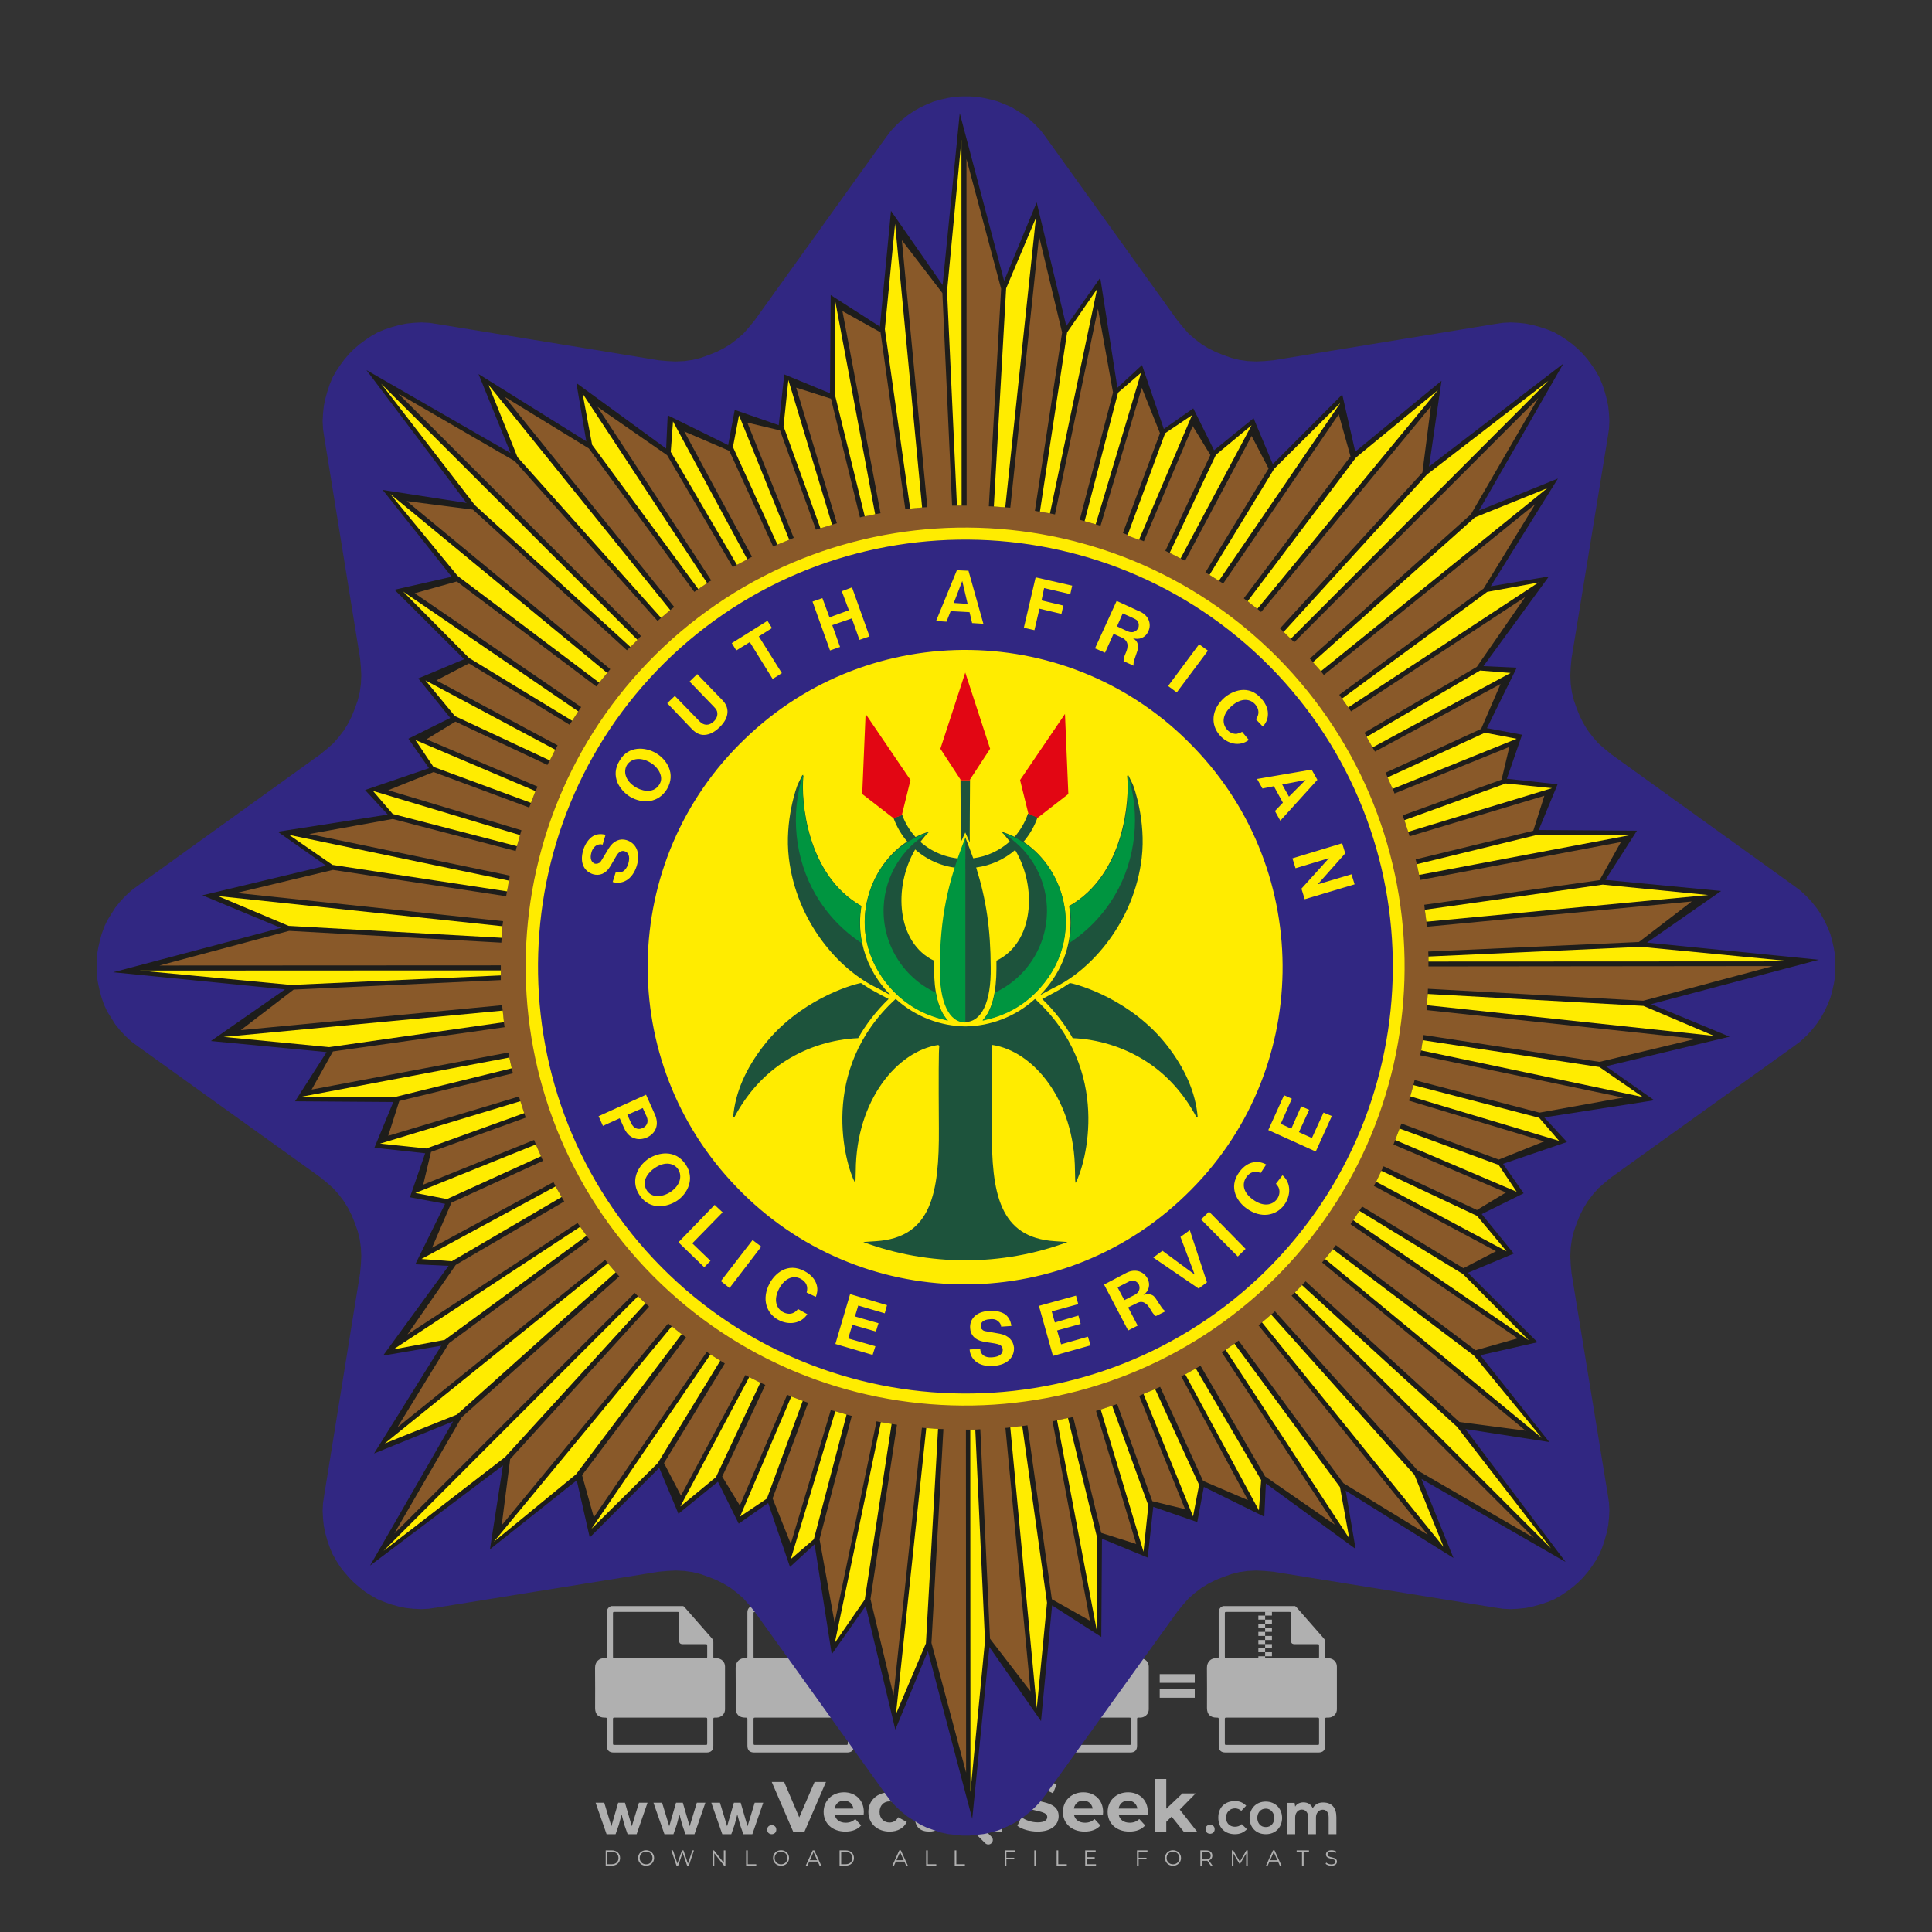 <?xml version="1.0" encoding="iso-8859-1"?>
<!-- Generator: Adobe Illustrator 24.3.0, SVG Export Plug-In . SVG Version: 6.00 Build 0)  -->
<svg version="1.1" id="Layer_1" xmlns="http://www.w3.org/2000/svg" xmlns:xlink="http://www.w3.org/1999/xlink" x="0px" y="0px"
	 viewBox="0 0 500 500" style="enable-background:new 0 0 500 500;" xml:space="preserve">
<rect x="0" y="0" width="500" height="500" fill="#333333" stroke="none"/>
<g id="watermark_1_">
	<g>
		<g id="watermark" style="opacity:0.61;">
			<g>
				<g>
					<g>
						<g>
							<polygon style="fill:#FFFFFF;" points="213.765,461.172 208.204,474.017 205.268,474.017 199.726,461.172 202.938,461.172 
								206.846,470.347 210.81,461.172 							"/>
						</g>
						<g>
							<path style="fill:#FFFFFF;" d="M223.507,469.741h-7.469c0.275,1.23,1.321,1.982,2.826,1.982c1.046,0,1.798-0.312,2.477-0.954
								l1.523,1.651c-0.917,1.046-2.294,1.597-4.074,1.597c-3.413,0-5.634-2.147-5.634-5.083c0-2.954,2.257-5.083,5.267-5.083
								c2.899,0,5.138,1.945,5.138,5.12C223.562,469.191,223.526,469.503,223.507,469.741 M216.002,468.071h4.863
								c-0.202-1.248-1.138-2.055-2.422-2.055C217.139,466.016,216.204,466.805,216.002,468.071"/>
						</g>
						<g>
							<path style="fill:#FFFFFF;" d="M224.735,468.934c0-2.973,2.294-5.083,5.505-5.083c2.074,0,3.707,0.899,4.423,2.514
								l-2.22,1.193c-0.532-0.936-1.321-1.358-2.221-1.358c-1.45,0-2.587,1.009-2.587,2.734c0,1.725,1.138,2.734,2.587,2.734
								c0.899,0,1.688-0.404,2.221-1.358l2.22,1.211c-0.716,1.578-2.349,2.495-4.423,2.495
								C227.029,474.017,224.735,471.907,224.735,468.934"/>
						</g>
						<g>
							<path style="fill:#FFFFFF;" d="M242.828,473.393c-0.587,0.422-1.45,0.624-2.331,0.624c-2.33,0-3.688-1.193-3.688-3.542
								v-4.055h-1.523v-2.202h1.523v-2.404h2.863v2.404h2.459v2.202h-2.459v4.019c0,0.844,0.458,1.303,1.229,1.303
								c0.422,0,0.844-0.128,1.156-0.367L242.828,473.393z"/>
						</g>
					</g>
					<g>
						<path style="fill:#FFFFFF;" d="M262.474,463.997v2.643c-0.238-0.018-0.422-0.037-0.642-0.037
							c-1.578,0-2.624,0.862-2.624,2.753v4.661h-2.863v-9.873h2.734v1.303C259.776,464.493,260.951,463.997,262.474,463.997"/>
					</g>
					<g>
						<path style="fill:#FFFFFF;" d="M263.299,472.53l1.009-2.239c1.083,0.789,2.697,1.339,4.239,1.339
							c1.762,0,2.477-0.587,2.477-1.376c0-2.404-7.469-0.752-7.469-5.524c0-2.184,1.762-4,5.413-4c1.615,0,3.267,0.385,4.459,1.138
							l-0.918,2.257c-1.193-0.679-2.422-1.009-3.56-1.009c-1.761,0-2.44,0.66-2.44,1.468c0,2.367,7.468,0.734,7.468,5.45
							c0,2.147-1.78,3.982-5.45,3.982C266.492,474.017,264.437,473.411,263.299,472.53"/>
					</g>
					<g>
						<path style="fill:#FFFFFF;" d="M285.428,469.741h-7.469c0.275,1.23,1.321,1.982,2.826,1.982c1.046,0,1.798-0.312,2.477-0.954
							l1.523,1.651c-0.918,1.046-2.294,1.597-4.074,1.597c-3.413,0-5.634-2.147-5.634-5.083c0-2.954,2.257-5.083,5.267-5.083
							c2.9,0,5.138,1.945,5.138,5.12C285.484,469.191,285.447,469.503,285.428,469.741 M277.923,468.071h4.863
							c-0.202-1.248-1.138-2.055-2.422-2.055C279.061,466.016,278.125,466.805,277.923,468.071"/>
					</g>
					<g>
						<path style="fill:#FFFFFF;" d="M297.007,469.741h-7.469c0.275,1.23,1.321,1.982,2.826,1.982c1.046,0,1.798-0.312,2.477-0.954
							l1.523,1.651c-0.918,1.046-2.294,1.597-4.074,1.597c-3.413,0-5.634-2.147-5.634-5.083c0-2.954,2.257-5.083,5.267-5.083
							c2.899,0,5.138,1.945,5.138,5.12C297.062,469.191,297.025,469.503,297.007,469.741 M289.501,468.071h4.863
							c-0.202-1.248-1.138-2.055-2.422-2.055C290.639,466.016,289.703,466.805,289.501,468.071"/>
					</g>
					<g>
						<polygon style="fill:#FFFFFF;" points="303.208,470.145 301.831,471.503 301.831,474.017 298.969,474.017 298.969,460.401 
							301.831,460.401 301.831,468.108 306.016,464.144 309.429,464.144 305.318,468.328 309.796,474.017 306.327,474.017 						"/>
					</g>
					<g>
						<path style="fill:#FFFFFF;" d="M256.601,475.359L256.601,475.359l-2.86-2.86c-0.435,0.508-0.953,0.943-1.534,1.284
							c-0.092,0.069-0.186,0.136-0.283,0.199l3.027,3.027c0.456,0.456,1.195,0.456,1.65,0
							C257.057,476.554,257.057,475.815,256.601,475.359"/>
					</g>
					<g>
						<path style="fill:#FFFFFF;" d="M249.984,463.244c0.221-0.173,0.495-0.281,0.797-0.281c0.042,0,0.083,0.002,0.124,0.006
							c-0.214-0.156-0.478-0.249-0.764-0.249c-0.395,0-0.744,0.18-0.981,0.458c-0.051,0-0.1,0.006-0.151,0.008
							c0.039-0.077,0.064-0.162,0.064-0.255c0-0.234-0.143-0.434-0.346-0.519c0.087,0.126,0.138,0.279,0.138,0.445
							c0,0.122-0.031,0.237-0.081,0.341c-2.811,0.201-5.03,2.539-5.03,5.4c0,2.993,2.426,5.42,5.42,5.42
							c2.993,0,5.42-2.426,5.42-5.42C254.595,465.879,252.593,463.635,249.984,463.244 M247.983,464.656
							c0.435,0,0.844,0.112,1.199,0.309c0.374-0.245,0.82-0.387,1.299-0.387c0.711,0,1.348,0.312,1.784,0.806
							c-0.435-0.379-1.004-0.61-1.627-0.61c-0.449,0-0.87,0.12-1.234,0.329c-0.079,0.046-0.156,0.096-0.229,0.15
							c-0.065-0.048-0.133-0.093-0.204-0.134c-0.369-0.219-0.8-0.344-1.26-0.344c-0.3,0-0.588,0.054-0.854,0.152
							C247.196,464.754,247.578,464.656,247.983,464.656 M251.772,469.098c0.115,0.305,0.181,0.634,0.181,0.979
							c0,1.534-1.244,2.777-2.778,2.777c-1.534,0-2.777-1.243-2.777-2.777c0-0.345,0.066-0.674,0.181-0.979
							c-0.62-0.382-1.035-1.064-1.035-1.846c0-1.197,0.971-2.168,2.168-2.168c0.565,0,1.078,0.218,1.463,0.572
							c0.386-0.354,0.899-0.572,1.464-0.572c1.197,0,2.168,0.971,2.168,2.168C252.807,468.034,252.392,468.716,251.772,469.098"/>
					</g>
					<g>
						<path style="fill:#FFFFFF;" d="M251.666,467.061c0,0.497-0.404,0.901-0.901,0.901c-0.497,0-0.901-0.404-0.901-0.901
							s0.404-0.901,0.901-0.901c0.101,0,0.197,0.017,0.287,0.047c-0.03,0.062-0.045,0.132-0.045,0.204
							c0,0.273,0.221,0.494,0.494,0.494c0.05,0,0.099-0.008,0.146-0.022C251.66,466.941,251.666,467,251.666,467.061"/>
					</g>
					<g>
						<path style="fill:#FFFFFF;" d="M248.255,467.061c0,0.376-0.305,0.681-0.681,0.681c-0.376,0-0.681-0.305-0.681-0.681
							s0.305-0.681,0.681-0.681c0.076,0,0.149,0.013,0.217,0.035c-0.023,0.047-0.034,0.1-0.034,0.155
							c0,0.206,0.167,0.374,0.374,0.374c0.038,0,0.075-0.006,0.11-0.017C248.25,466.97,248.255,467.015,248.255,467.061"/>
					</g>
					<g>
						<g>
							<g>
								<rect x="242.908" y="467.83" style="fill:#FFFFFF;" width="0.616" height="0.616"/>
							</g>
							<g>
								<rect x="254.827" y="467.83" style="fill:#FFFFFF;" width="0.616" height="0.616"/>
							</g>
							<g>
								<path style="fill:#FFFFFF;" d="M255.205,468.082h-0.14c0-3.248-2.642-5.89-5.89-5.89c-3.248,0-5.89,2.642-5.89,5.89h-0.14
									c0-1.611,0.627-3.125,1.766-4.264c1.139-1.139,2.653-1.766,4.264-1.766c1.611,0,3.125,0.627,4.264,1.766
									C254.578,464.957,255.205,466.471,255.205,468.082"/>
							</g>
						</g>
						<g>
							<rect x="248.868" y="461.814" style="fill:#FFFFFF;" width="0.616" height="0.616"/>
						</g>
						<g>
							<rect x="244.95" y="462.052" style="fill:#FFFFFF;" width="8.45" height="0.14"/>
						</g>
						<g>
							<path style="fill:#FFFFFF;" d="M245.174,462.15c0,0.108-0.088,0.196-0.196,0.196c-0.108,0-0.196-0.088-0.196-0.196
								c0-0.108,0.088-0.196,0.196-0.196C245.086,461.954,245.174,462.042,245.174,462.15"/>
						</g>
						<g>
							<path style="fill:#FFFFFF;" d="M253.596,462.15c0,0.108-0.088,0.196-0.196,0.196c-0.108,0-0.196-0.088-0.196-0.196
								c0-0.108,0.088-0.196,0.196-0.196C253.509,461.954,253.596,462.042,253.596,462.15"/>
						</g>
					</g>
				</g>
				<g>
					<path style="fill:#FFFFFF;" d="M314.356,473.409c0,1.559-2.364,1.559-2.364,0C311.993,471.851,314.356,471.851,314.356,473.409
						z"/>
				</g>
				<g>
					<g>
						<g>
							<path style="fill:#FFFFFF;" d="M161.739,466.549l1.772,6.088l1.855-6.088h2.215l-2.823,8.14h-2.33l-0.837-2.396l-0.722-2.708
								l-0.722,2.708l-0.837,2.396h-2.33l-2.839-8.14h2.231l1.855,6.088l1.756-6.088H161.739z"/>
						</g>
						<g>
							<path style="fill:#FFFFFF;" d="M176.713,466.549l1.772,6.088l1.855-6.088h2.215l-2.823,8.14h-2.33l-0.837-2.396l-0.722-2.708
								l-0.722,2.708l-0.837,2.396h-2.33l-2.839-8.14h2.231l1.855,6.088l1.756-6.088H176.713z"/>
						</g>
						<g>
							<path style="fill:#FFFFFF;" d="M191.687,466.549l1.772,6.088l1.855-6.088h2.215l-2.823,8.14h-2.33l-0.837-2.396l-0.722-2.708
								l-0.722,2.708l-0.837,2.396h-2.33l-2.839-8.14h2.231l1.855,6.088l1.756-6.088H191.687z"/>
						</g>
					</g>
					<g>
						<path style="fill:#FFFFFF;" d="M200.908,473.52c0,1.559-2.364,1.559-2.364,0C198.545,471.962,200.908,471.962,200.908,473.52z
							"/>
					</g>
					<g>
						<path style="fill:#FFFFFF;" d="M322.71,473.409c-0.935,0.919-1.919,1.28-3.117,1.28c-2.346,0-4.3-1.411-4.3-4.282
							s1.953-4.284,4.3-4.284c1.149,0,2.035,0.329,2.921,1.199l-1.264,1.329c-0.476-0.428-1.066-0.64-1.623-0.64
							c-1.346,0-2.33,0.985-2.33,2.396c0,1.542,1.05,2.362,2.297,2.362c0.64,0,1.28-0.18,1.772-0.672L322.71,473.409z"/>
					</g>
					<g>
						<path style="fill:#FFFFFF;" d="M331.805,470.472c0,2.33-1.591,4.217-4.217,4.217c-2.626,0-4.201-1.887-4.201-4.217
							c0-2.314,1.609-4.217,4.185-4.217C330.149,466.255,331.805,468.158,331.805,470.472z M325.389,470.472
							c0,1.231,0.739,2.38,2.199,2.38c1.46,0,2.199-1.149,2.199-2.38c0-1.215-0.854-2.396-2.199-2.396
							C326.144,468.077,325.389,469.258,325.389,470.472z"/>
					</g>
					<g>
						<path style="fill:#FFFFFF;" d="M338.572,474.689v-4.332c0-1.068-0.559-2.035-1.658-2.035c-1.082,0-1.722,0.967-1.722,2.035
							v4.332h-2.003v-8.107h1.855l0.148,0.985c0.426-0.82,1.362-1.116,2.133-1.116c0.969,0,1.937,0.394,2.396,1.51
							c0.723-1.149,1.658-1.478,2.708-1.478c2.297,0,3.43,1.412,3.43,3.84v4.365h-2.003v-4.365c0-1.066-0.442-1.97-1.526-1.97
							c-1.082,0-1.756,0.935-1.756,2.003v4.332H338.572z"/>
					</g>
				</g>
			</g>
		</g>
		<g style="opacity:0.61;">
			<g>
				<g>
					<path style="fill:#FFFFFF;" d="M345.988,431.299c-0.006-1.224-0.959-2.121-2.189-2.14c-0.924-0.014-0.832,0.12-0.834-0.867
						c-0.003-1.097-0.007-2.194,0.003-3.292c0.003-0.379-0.112-0.691-0.362-0.976c-2.342-2.668-4.678-5.342-7.019-8.011
						c-0.12-0.137-0.275-0.244-0.414-0.366c-6.214,0-12.427,0-18.641,0c-0.794,0.293-1.14,0.868-1.138,1.709
						c0.01,3.748,0.004,7.496,0.004,11.243c0,0.556-0.003,0.589-0.55,0.551c-1.497-0.102-2.516,0.986-2.497,2.492
						c0.044,3.476,0.013,6.953,0.014,10.429c0.001,1.58,0.867,2.443,2.45,2.449c0.582,0.002,0.582,0.002,0.582,0.6
						c0,2.219-0.001,4.438,0.001,6.657c0.001,1.192,0.58,1.771,1.768,1.771c8.013,0.001,16.027,0.001,24.04,0
						c1.168,0,1.755-0.583,1.757-1.745c0.002-2.256,0-4.512,0.001-6.768c0-0.512,0.002-0.511,0.52-0.515
						c0.271-0.002,0.541,0.008,0.809-0.058c0.996-0.246,1.69-1.044,1.694-2.069C346.003,438.696,346.005,434.997,345.988,431.299z
						 M317.537,417.162c5.337,0,10.674,0,16.01,0c0.548,0,0.554,0.007,0.554,0.561c0.001,2.243-0.001,4.486,0.001,6.73
						c0.001,0.811,0.249,1.059,1.06,1.059c1.91,0.001,3.821,0,5.731,0.001c0.458,0,0.479,0.021,0.481,0.483
						c0.003,0.887,0.002,1.775,0,2.662c-0.001,0.477-0.024,0.498-0.504,0.499c-3.895,0.001-7.79,0-11.684,0
						c-3.882,0-7.765,0-11.647,0c-0.55,0-0.552-0.001-0.552-0.561c-0.001-3.624-0.001-7.247,0-10.871
						C316.987,417.166,316.991,417.162,317.537,417.162z M340.822,451.579c-3.883,0.001-7.766,0-11.65,0c-3.871,0-7.742,0-11.613,0
						c-0.572,0-0.574-0.002-0.574-0.579c-0.001-1.997-0.001-3.994,0.001-5.991c0-0.464,0.023-0.486,0.478-0.487
						c7.803-0.001,15.607-0.001,23.41,0c0.478,0,0.499,0.02,0.499,0.503c0.002,1.997,0.001,3.994,0,5.991
						C341.375,451.574,341.37,451.579,340.822,451.579z"/>
				</g>
				<g>
					<g>
						<rect x="327.418" y="417.053" style="fill:#FFFFFF;" width="1.757" height="1.054"/>
					</g>
					<g>
						<rect x="325.662" y="418.107" style="fill:#FFFFFF;" width="1.757" height="1.054"/>
					</g>
					<g>
						<rect x="327.418" y="419.161" style="fill:#FFFFFF;" width="1.757" height="1.054"/>
					</g>
					<g>
						<rect x="325.662" y="420.215" style="fill:#FFFFFF;" width="1.757" height="1.054"/>
					</g>
					<g>
						<rect x="327.418" y="421.269" style="fill:#FFFFFF;" width="1.757" height="1.054"/>
					</g>
					<g>
						<rect x="325.662" y="422.323" style="fill:#FFFFFF;" width="1.757" height="1.054"/>
					</g>
					<g>
						<rect x="327.418" y="423.378" style="fill:#FFFFFF;" width="1.757" height="1.054"/>
					</g>
					<g>
						<rect x="325.662" y="424.432" style="fill:#FFFFFF;" width="1.757" height="1.054"/>
					</g>
					<g>
						<rect x="327.418" y="425.486" style="fill:#FFFFFF;" width="1.757" height="1.054"/>
					</g>
					<g>
						<rect x="325.662" y="426.54" style="fill:#FFFFFF;" width="1.757" height="1.054"/>
					</g>
					<g>
						<rect x="327.418" y="427.594" style="fill:#FFFFFF;" width="1.757" height="1.054"/>
					</g>
					<g>
						<rect x="325.662" y="428.648" style="fill:#FFFFFF;" width="1.757" height="1.054"/>
					</g>
				</g>
			</g>
			<g>
				<path style="fill:#FFFFFF;" d="M187.637,431.299c-0.006-1.224-0.959-2.121-2.189-2.14c-0.924-0.014-0.832,0.12-0.834-0.867
					c-0.003-1.097-0.007-2.194,0.003-3.292c0.003-0.379-0.112-0.691-0.362-0.976c-2.342-2.668-4.678-5.342-7.019-8.011
					c-0.12-0.137-0.275-0.244-0.414-0.366c-6.214,0-12.427,0-18.641,0c-0.794,0.293-1.14,0.868-1.138,1.709
					c0.01,3.748,0.004,7.496,0.004,11.243c0,0.556-0.003,0.589-0.55,0.551c-1.497-0.102-2.516,0.986-2.497,2.492
					c0.044,3.476,0.013,6.953,0.014,10.429c0.001,1.58,0.867,2.443,2.45,2.449c0.582,0.002,0.582,0.002,0.582,0.6
					c0,2.219-0.001,4.438,0.001,6.657c0.001,1.192,0.58,1.771,1.768,1.771c8.013,0.001,16.027,0.001,24.04,0
					c1.168,0,1.755-0.583,1.757-1.745c0.002-2.256,0-4.512,0.001-6.768c0-0.512,0.002-0.511,0.52-0.515
					c0.271-0.002,0.541,0.008,0.809-0.058c0.996-0.246,1.69-1.044,1.694-2.069C187.652,438.696,187.655,434.997,187.637,431.299z
					 M159.187,417.162c5.337,0,10.674,0,16.01,0c0.548,0,0.554,0.007,0.554,0.561c0.001,2.243-0.001,4.486,0.001,6.73
					c0.001,0.811,0.249,1.059,1.06,1.059c1.91,0.001,3.821,0,5.731,0.001c0.458,0,0.479,0.021,0.481,0.483
					c0.003,0.887,0.002,1.775,0,2.662c-0.001,0.477-0.024,0.498-0.504,0.499c-3.895,0.001-7.79,0-11.684,0
					c-3.882,0-7.765,0-11.647,0c-0.55,0-0.552-0.001-0.552-0.561c-0.001-3.624-0.001-7.247,0-10.871
					C158.636,417.166,158.64,417.162,159.187,417.162z M182.472,451.579c-3.883,0.001-7.766,0-11.65,0c-3.871,0-7.742,0-11.613,0
					c-0.572,0-0.574-0.002-0.574-0.579c-0.001-1.997-0.001-3.994,0.001-5.991c0-0.464,0.023-0.486,0.478-0.487
					c7.803-0.001,15.607-0.001,23.41,0c0.478,0,0.499,0.02,0.499,0.503c0.002,1.997,0.001,3.994,0,5.991
					C183.024,451.574,183.019,451.579,182.472,451.579z"/>
			</g>
			<g>
				<path style="fill:#FFFFFF;" d="M159.779,440.669v-7.897h2.779c0.375,0,0.726,0.061,1.053,0.182
					c0.327,0.121,0.612,0.292,0.855,0.513c0.242,0.221,0.434,0.483,0.573,0.789c0.14,0.305,0.21,0.642,0.21,1.009
					c0,0.375-0.07,0.715-0.21,1.02c-0.14,0.305-0.331,0.568-0.573,0.789c-0.243,0.221-0.528,0.392-0.855,0.513
					c-0.327,0.121-0.678,0.182-1.053,0.182h-1.29v2.901H159.779z M162.58,436.356c0.39,0,0.684-0.111,0.882-0.331
					c0.199-0.22,0.298-0.474,0.298-0.761c0-0.14-0.024-0.276-0.072-0.408c-0.048-0.132-0.121-0.248-0.221-0.347
					c-0.099-0.099-0.223-0.178-0.37-0.237c-0.147-0.059-0.32-0.089-0.518-0.089h-1.312v2.173H162.58z"/>
				<path style="fill:#FFFFFF;" d="M166.308,432.771h1.731l3.177,5.294h0.088l-0.088-1.522v-3.772h1.478v7.897h-1.566l-3.353-5.592
					h-0.088l0.088,1.522v4.07h-1.467V432.771z"/>
				<path style="fill:#FFFFFF;" d="M177.922,436.334h3.872c0.022,0.089,0.04,0.195,0.055,0.32c0.014,0.125,0.022,0.25,0.022,0.375
					c0,0.507-0.077,0.985-0.231,1.434c-0.154,0.449-0.397,0.849-0.728,1.202c-0.353,0.375-0.776,0.666-1.268,0.871
					c-0.493,0.206-1.055,0.309-1.688,0.309c-0.574,0-1.114-0.103-1.622-0.309c-0.507-0.206-0.948-0.492-1.323-0.86
					c-0.375-0.367-0.673-0.803-0.894-1.307c-0.221-0.504-0.331-1.053-0.331-1.649c0-0.595,0.11-1.145,0.331-1.649
					c0.221-0.504,0.518-0.939,0.894-1.307c0.375-0.367,0.816-0.654,1.323-0.86c0.507-0.206,1.048-0.309,1.622-0.309
					c0.64,0,1.211,0.11,1.715,0.331c0.504,0.221,0.935,0.526,1.296,0.915l-1.025,1.004c-0.258-0.272-0.544-0.48-0.861-0.623
					c-0.316-0.143-0.695-0.215-1.136-0.215c-0.361,0-0.703,0.065-1.026,0.193c-0.324,0.129-0.607,0.311-0.85,0.546
					c-0.242,0.235-0.436,0.52-0.579,0.855c-0.143,0.335-0.215,0.708-0.215,1.119c0,0.412,0.072,0.785,0.215,1.12
					c0.143,0.335,0.338,0.62,0.584,0.855c0.246,0.235,0.531,0.418,0.855,0.546c0.323,0.129,0.669,0.193,1.037,0.193
					c0.419,0,0.773-0.061,1.064-0.182c0.29-0.121,0.538-0.278,0.744-0.469c0.148-0.132,0.275-0.3,0.381-0.502
					c0.106-0.202,0.189-0.428,0.248-0.678h-2.482V436.334z"/>
			</g>
			<g>
				<path style="fill:#FFFFFF;" d="M224.019,431.299c-0.006-1.224-0.959-2.121-2.189-2.14c-0.924-0.014-0.832,0.12-0.834-0.867
					c-0.003-1.097-0.007-2.194,0.003-3.292c0.003-0.379-0.112-0.691-0.362-0.976c-2.342-2.668-4.678-5.342-7.019-8.011
					c-0.12-0.137-0.275-0.244-0.414-0.366c-6.214,0-12.427,0-18.641,0c-0.794,0.293-1.14,0.868-1.138,1.709
					c0.01,3.748,0.004,7.496,0.004,11.243c0,0.556-0.003,0.589-0.55,0.551c-1.497-0.102-2.516,0.986-2.497,2.492
					c0.044,3.476,0.013,6.953,0.014,10.429c0.001,1.58,0.867,2.443,2.45,2.449c0.582,0.002,0.582,0.002,0.582,0.6
					c0,2.219-0.001,4.438,0.001,6.657c0.001,1.192,0.58,1.771,1.768,1.771c8.013,0.001,16.027,0.001,24.04,0
					c1.168,0,1.755-0.583,1.757-1.745c0.002-2.256,0-4.512,0.001-6.768c0-0.512,0.002-0.511,0.52-0.515
					c0.271-0.002,0.541,0.008,0.809-0.058c0.997-0.246,1.69-1.044,1.694-2.069C224.034,438.696,224.036,434.997,224.019,431.299z
					 M195.568,417.162c5.337,0,10.674,0,16.01,0c0.548,0,0.554,0.007,0.554,0.561c0.001,2.243-0.001,4.486,0.001,6.73
					c0.001,0.811,0.249,1.059,1.06,1.059c1.91,0.001,3.821,0,5.731,0.001c0.458,0,0.479,0.021,0.481,0.483
					c0.003,0.887,0.002,1.775,0,2.662c-0.001,0.477-0.024,0.498-0.504,0.499c-3.895,0.001-7.79,0-11.684,0
					c-3.882,0-7.765,0-11.647,0c-0.55,0-0.552-0.001-0.552-0.561c-0.001-3.624-0.001-7.247,0-10.871
					C195.018,417.166,195.022,417.162,195.568,417.162z M218.854,451.579c-3.883,0.001-7.766,0-11.65,0c-3.871,0-7.742,0-11.613,0
					c-0.572,0-0.574-0.002-0.574-0.579c-0.001-1.997-0.001-3.994,0.001-5.991c0-0.464,0.023-0.486,0.478-0.487
					c7.803-0.001,15.607-0.001,23.41,0c0.478,0,0.499,0.02,0.499,0.503c0.002,1.997,0.001,3.994,0,5.991
					C219.406,451.574,219.401,451.579,218.854,451.579z"/>
			</g>
			<g>
				<path style="fill:#FFFFFF;" d="M205.111,432.771h1.699l2.967,7.897h-1.644l-0.651-1.886h-3.044l-0.651,1.886h-1.643
					L205.111,432.771z M206.997,437.415l-0.706-1.974l-0.287-0.96h-0.088l-0.287,0.96l-0.706,1.974H206.997z"/>
				<path style="fill:#FFFFFF;" d="M211.331,434.536c-0.125,0-0.245-0.024-0.359-0.072c-0.114-0.048-0.213-0.114-0.298-0.199
					c-0.084-0.084-0.151-0.182-0.198-0.292c-0.048-0.11-0.072-0.232-0.072-0.364s0.024-0.254,0.072-0.364
					c0.048-0.11,0.114-0.208,0.198-0.292c0.084-0.084,0.184-0.151,0.298-0.198c0.114-0.048,0.233-0.072,0.359-0.072
					c0.257,0,0.478,0.09,0.662,0.27c0.184,0.181,0.276,0.399,0.276,0.656s-0.092,0.476-0.276,0.656
					C211.809,434.446,211.589,434.536,211.331,434.536z M210.615,440.669v-5.404h1.445v5.404H210.615z"/>
			</g>
			<g>
				<path style="fill:#FFFFFF;" d="M261.044,431.299c-0.006-1.224-0.959-2.121-2.189-2.14c-0.924-0.014-0.832,0.12-0.834-0.867
					c-0.003-1.097-0.007-2.194,0.003-3.292c0.003-0.379-0.112-0.691-0.362-0.976c-2.342-2.668-4.678-5.342-7.019-8.011
					c-0.12-0.137-0.275-0.244-0.414-0.366c-6.214,0-12.427,0-18.641,0c-0.794,0.293-1.14,0.868-1.138,1.709
					c0.01,3.748,0.004,7.496,0.004,11.243c0,0.556-0.003,0.589-0.55,0.551c-1.497-0.102-2.516,0.986-2.497,2.492
					c0.044,3.476,0.013,6.953,0.014,10.429c0.001,1.58,0.867,2.443,2.45,2.449c0.582,0.002,0.582,0.002,0.582,0.6
					c0,2.219-0.001,4.438,0.001,6.657c0.001,1.192,0.58,1.771,1.768,1.771c8.013,0.001,16.027,0.001,24.04,0
					c1.168,0,1.755-0.583,1.757-1.745c0.002-2.256,0-4.512,0.001-6.768c0-0.512,0.002-0.511,0.52-0.515
					c0.271-0.002,0.541,0.008,0.809-0.058c0.996-0.246,1.69-1.044,1.694-2.069C261.059,438.696,261.061,434.997,261.044,431.299z
					 M232.593,417.162c5.337,0,10.674,0,16.01,0c0.548,0,0.554,0.007,0.554,0.561c0.001,2.243-0.001,4.486,0.001,6.73
					c0.001,0.811,0.249,1.059,1.06,1.059c1.91,0.001,3.821,0,5.731,0.001c0.458,0,0.479,0.021,0.481,0.483
					c0.003,0.887,0.002,1.775,0,2.662c-0.001,0.477-0.024,0.498-0.504,0.499c-3.895,0.001-7.79,0-11.684,0
					c-3.882,0-7.765,0-11.647,0c-0.55,0-0.552-0.001-0.552-0.561c-0.001-3.624-0.001-7.247,0-10.871
					C232.042,417.166,232.047,417.162,232.593,417.162z M255.878,451.579c-3.883,0.001-7.766,0-11.65,0c-3.871,0-7.742,0-11.613,0
					c-0.572,0-0.574-0.002-0.574-0.579c-0.001-1.997-0.001-3.994,0.001-5.991c0-0.464,0.023-0.486,0.478-0.487
					c7.803-0.001,15.607-0.001,23.41,0c0.478,0,0.499,0.02,0.499,0.503c0.002,1.997,0.001,3.994,0,5.991
					C256.431,451.574,256.426,451.579,255.878,451.579z"/>
			</g>
			<g>
				<path style="fill:#FFFFFF;" d="M236.361,440.845c-0.338,0-0.662-0.048-0.971-0.143c-0.309-0.095-0.592-0.239-0.849-0.43
					c-0.257-0.191-0.481-0.425-0.673-0.7c-0.191-0.276-0.342-0.597-0.452-0.965l1.401-0.551c0.103,0.397,0.283,0.726,0.54,0.987
					c0.257,0.261,0.596,0.392,1.015,0.392c0.154,0,0.303-0.02,0.447-0.061c0.143-0.04,0.272-0.099,0.386-0.176
					s0.204-0.175,0.27-0.292c0.066-0.118,0.099-0.254,0.099-0.408c0-0.147-0.026-0.279-0.077-0.397
					c-0.051-0.117-0.138-0.227-0.259-0.331c-0.121-0.103-0.28-0.202-0.475-0.298c-0.195-0.095-0.435-0.195-0.722-0.298l-0.485-0.176
					c-0.213-0.073-0.429-0.173-0.645-0.298c-0.217-0.125-0.413-0.276-0.59-0.452c-0.177-0.176-0.322-0.384-0.436-0.623
					c-0.114-0.239-0.171-0.509-0.171-0.81c0-0.309,0.06-0.597,0.182-0.866c0.121-0.268,0.294-0.503,0.518-0.706
					c0.224-0.202,0.492-0.36,0.805-0.474s0.66-0.171,1.042-0.171c0.397,0,0.74,0.053,1.031,0.16
					c0.291,0.107,0.537,0.243,0.739,0.408c0.202,0.165,0.366,0.348,0.491,0.546c0.125,0.199,0.217,0.386,0.276,0.563l-1.312,0.551
					c-0.074-0.221-0.208-0.419-0.402-0.596c-0.195-0.176-0.462-0.265-0.8-0.265c-0.324,0-0.592,0.075-0.805,0.226
					c-0.213,0.151-0.32,0.348-0.32,0.59c0,0.235,0.103,0.436,0.309,0.601c0.206,0.165,0.533,0.325,0.982,0.48l0.497,0.165
					c0.316,0.111,0.605,0.237,0.866,0.381c0.261,0.143,0.485,0.314,0.673,0.513c0.187,0.199,0.331,0.425,0.43,0.678
					c0.1,0.254,0.149,0.546,0.149,0.877c0,0.412-0.083,0.767-0.248,1.064c-0.165,0.298-0.377,0.542-0.634,0.734
					c-0.258,0.191-0.548,0.335-0.872,0.43C236.986,440.797,236.67,440.845,236.361,440.845z"/>
				<path style="fill:#FFFFFF;" d="M239.516,432.771h1.61l1.633,4.754l0.287,1.015h0.088l0.309-1.015l1.699-4.754h1.61l-2.879,7.897
					h-1.566L239.516,432.771z"/>
				<path style="fill:#FFFFFF;" d="M251.097,436.334h3.871c0.022,0.089,0.04,0.195,0.055,0.32c0.015,0.125,0.023,0.25,0.023,0.375
					c0,0.507-0.078,0.985-0.232,1.434c-0.154,0.449-0.397,0.849-0.728,1.202c-0.353,0.375-0.775,0.666-1.268,0.871
					c-0.493,0.206-1.055,0.309-1.688,0.309c-0.574,0-1.114-0.103-1.621-0.309c-0.507-0.206-0.949-0.492-1.324-0.86
					c-0.375-0.367-0.673-0.803-0.894-1.307c-0.22-0.504-0.331-1.053-0.331-1.649c0-0.595,0.11-1.145,0.331-1.649
					c0.221-0.504,0.518-0.939,0.894-1.307c0.375-0.367,0.816-0.654,1.324-0.86c0.507-0.206,1.047-0.309,1.621-0.309
					c0.64,0,1.211,0.11,1.715,0.331c0.504,0.221,0.936,0.526,1.296,0.915l-1.026,1.004c-0.257-0.272-0.544-0.48-0.861-0.623
					c-0.316-0.143-0.694-0.215-1.136-0.215c-0.36,0-0.702,0.065-1.026,0.193c-0.323,0.129-0.607,0.311-0.849,0.546
					c-0.243,0.235-0.436,0.52-0.579,0.855c-0.143,0.335-0.215,0.708-0.215,1.119c0,0.412,0.072,0.785,0.215,1.12
					c0.143,0.335,0.338,0.62,0.585,0.855c0.246,0.235,0.531,0.418,0.854,0.546c0.324,0.129,0.669,0.193,1.037,0.193
					c0.419,0,0.774-0.061,1.064-0.182c0.29-0.121,0.539-0.278,0.745-0.469c0.147-0.132,0.274-0.3,0.38-0.502
					c0.107-0.202,0.189-0.428,0.248-0.678h-2.482V436.334z"/>
			</g>
			<g>
				<path style="fill:#FFFFFF;" d="M297.3,431.299c-0.006-1.224-0.959-2.121-2.189-2.14c-0.924-0.014-0.832,0.12-0.834-0.867
					c-0.003-1.097-0.007-2.194,0.003-3.292c0.003-0.379-0.112-0.691-0.362-0.976c-2.342-2.668-4.678-5.342-7.019-8.011
					c-0.12-0.137-0.275-0.244-0.414-0.366c-6.214,0-12.427,0-18.641,0c-0.794,0.293-1.14,0.868-1.138,1.709
					c0.01,3.748,0.004,7.496,0.004,11.243c0,0.556-0.003,0.589-0.55,0.551c-1.497-0.102-2.516,0.986-2.497,2.492
					c0.044,3.476,0.013,6.953,0.014,10.429c0.001,1.58,0.867,2.443,2.45,2.449c0.582,0.002,0.582,0.002,0.582,0.6
					c0,2.219-0.001,4.438,0.001,6.657c0.001,1.192,0.58,1.771,1.768,1.771c8.013,0.001,16.027,0.001,24.04,0
					c1.168,0,1.755-0.583,1.757-1.745c0.002-2.256,0-4.512,0.001-6.768c0-0.512,0.002-0.511,0.52-0.515
					c0.271-0.002,0.541,0.008,0.809-0.058c0.996-0.246,1.69-1.044,1.694-2.069C297.315,438.696,297.318,434.997,297.3,431.299z
					 M268.85,417.162c5.337,0,10.674,0,16.01,0c0.548,0,0.554,0.007,0.554,0.561c0.001,2.243-0.001,4.486,0.001,6.73
					c0.001,0.811,0.249,1.059,1.06,1.059c1.91,0.001,3.821,0,5.731,0.001c0.458,0,0.479,0.021,0.481,0.483
					c0.003,0.887,0.002,1.775,0,2.662c-0.001,0.477-0.024,0.498-0.504,0.499c-3.895,0.001-7.79,0-11.684,0
					c-3.882,0-7.765,0-11.647,0c-0.55,0-0.552-0.001-0.552-0.561c-0.001-3.624-0.001-7.247,0-10.871
					C268.299,417.166,268.303,417.162,268.85,417.162z M292.135,451.579c-3.883,0.001-7.766,0-11.65,0c-3.871,0-7.742,0-11.613,0
					c-0.572,0-0.574-0.002-0.574-0.579c-0.001-1.997-0.001-3.994,0.001-5.991c0-0.464,0.023-0.486,0.478-0.487
					c7.803-0.001,15.607-0.001,23.41,0c0.478,0,0.499,0.02,0.499,0.503c0.001,1.997,0.001,3.994,0,5.991
					C292.687,451.574,292.682,451.579,292.135,451.579z"/>
			</g>
			<g>
				<path style="fill:#FFFFFF;" d="M272.966,434.183v1.831h3.165v1.412h-3.165v1.831h3.518v1.412h-5.007v-7.897h5.007v1.412H272.966
					z"/>
				<path style="fill:#FFFFFF;" d="M277.852,440.669v-7.897h2.779c0.375,0,0.726,0.061,1.053,0.182
					c0.327,0.121,0.612,0.292,0.855,0.513c0.243,0.221,0.434,0.483,0.574,0.789c0.14,0.305,0.209,0.642,0.209,1.009
					c0,0.375-0.07,0.715-0.209,1.02c-0.14,0.305-0.331,0.568-0.574,0.789c-0.243,0.221-0.528,0.392-0.855,0.513
					c-0.327,0.121-0.678,0.182-1.053,0.182h-1.29v2.901H277.852z M280.653,436.356c0.389,0,0.684-0.111,0.882-0.331
					c0.199-0.22,0.298-0.474,0.298-0.761c0-0.14-0.024-0.276-0.072-0.408c-0.048-0.132-0.121-0.248-0.221-0.347
					c-0.099-0.099-0.222-0.178-0.37-0.237c-0.147-0.059-0.32-0.089-0.518-0.089h-1.312v2.173H280.653z"/>
				<path style="fill:#FFFFFF;" d="M286.797,440.845c-0.338,0-0.662-0.048-0.971-0.143c-0.309-0.095-0.592-0.239-0.849-0.43
					c-0.257-0.191-0.482-0.425-0.673-0.7c-0.191-0.276-0.342-0.597-0.452-0.965l1.401-0.551c0.103,0.397,0.283,0.726,0.541,0.987
					c0.257,0.261,0.595,0.392,1.015,0.392c0.154,0,0.303-0.02,0.447-0.061c0.143-0.04,0.272-0.099,0.386-0.176
					c0.114-0.077,0.204-0.175,0.27-0.292c0.066-0.118,0.1-0.254,0.1-0.408c0-0.147-0.026-0.279-0.077-0.397
					c-0.051-0.117-0.138-0.227-0.259-0.331c-0.121-0.103-0.279-0.202-0.474-0.298c-0.195-0.095-0.436-0.195-0.723-0.298
					l-0.485-0.176c-0.213-0.073-0.428-0.173-0.645-0.298c-0.217-0.125-0.414-0.276-0.59-0.452c-0.176-0.176-0.322-0.384-0.436-0.623
					c-0.114-0.239-0.171-0.509-0.171-0.81c0-0.309,0.061-0.597,0.182-0.866c0.121-0.268,0.294-0.503,0.518-0.706
					c0.224-0.202,0.493-0.36,0.805-0.474c0.312-0.114,0.66-0.171,1.042-0.171c0.397,0,0.741,0.053,1.031,0.16
					c0.29,0.107,0.537,0.243,0.739,0.408c0.202,0.165,0.365,0.348,0.491,0.546c0.125,0.199,0.217,0.386,0.276,0.563l-1.312,0.551
					c-0.074-0.221-0.208-0.419-0.403-0.596c-0.195-0.176-0.462-0.265-0.799-0.265c-0.324,0-0.592,0.075-0.805,0.226
					c-0.213,0.151-0.32,0.348-0.32,0.59c0,0.235,0.103,0.436,0.309,0.601c0.206,0.165,0.533,0.325,0.982,0.48l0.496,0.165
					c0.316,0.111,0.605,0.237,0.866,0.381c0.261,0.143,0.485,0.314,0.673,0.513c0.187,0.199,0.331,0.425,0.43,0.678
					c0.099,0.254,0.149,0.546,0.149,0.877c0,0.412-0.083,0.767-0.248,1.064c-0.165,0.298-0.377,0.542-0.634,0.734
					c-0.258,0.191-0.548,0.335-0.872,0.43C287.422,440.797,287.105,440.845,286.797,440.845z"/>
			</g>
			<g>
				<path style="fill:#FFFFFF;" d="M321.394,439.168l4.004-4.985h-3.827v-1.412h5.559v1.5l-3.96,4.985h4.004v1.412h-5.779V439.168z"
					/>
				<path style="fill:#FFFFFF;" d="M328.409,432.771h1.489v7.897h-1.489V432.771z"/>
				<path style="fill:#FFFFFF;" d="M331.486,440.669v-7.897h2.779c0.375,0,0.726,0.061,1.053,0.182
					c0.327,0.121,0.612,0.292,0.855,0.513s0.434,0.483,0.574,0.789c0.14,0.305,0.209,0.642,0.209,1.009
					c0,0.375-0.07,0.715-0.209,1.02c-0.14,0.305-0.331,0.568-0.574,0.789c-0.243,0.221-0.528,0.392-0.855,0.513
					c-0.327,0.121-0.678,0.182-1.053,0.182h-1.29v2.901H331.486z M334.288,436.356c0.389,0,0.684-0.111,0.882-0.331
					c0.199-0.22,0.298-0.474,0.298-0.761c0-0.14-0.024-0.276-0.072-0.408c-0.048-0.132-0.121-0.248-0.221-0.347
					c-0.099-0.099-0.222-0.178-0.37-0.237c-0.147-0.059-0.32-0.089-0.518-0.089h-1.312v2.173H334.288z"/>
			</g>
		</g>
		<g style="opacity:0.61;">
			<path style="fill:#FFFFFF;" d="M300.133,433.27h9.067v2.242h-9.067V433.27z M300.133,437.136h9.067v2.243h-9.067V437.136z"/>
		</g>
	</g>
	<g style="opacity:0.61;">
		<path style="fill:#FFFFFF;" d="M156.756,478.878h1.607c1.263,0,2.114,0.812,2.114,1.974c0,1.161-0.851,1.973-2.114,1.973h-1.607
			V478.878z M158.34,482.464c1.049,0,1.725-0.665,1.725-1.612c0-0.947-0.677-1.613-1.725-1.613h-1.167v3.225H158.34z"/>
		<path style="fill:#FFFFFF;" d="M165.139,480.851c0-1.15,0.879-2.007,2.075-2.007c1.184,0,2.069,0.851,2.069,2.007
			c0,1.156-0.885,2.007-2.069,2.007C166.019,482.858,165.139,482.002,165.139,480.851z M168.866,480.851
			c0-0.942-0.705-1.635-1.652-1.635c-0.953,0-1.663,0.693-1.663,1.635c0,0.941,0.71,1.635,1.663,1.635
			C168.162,482.486,168.866,481.793,168.866,480.851z"/>
		<path style="fill:#FFFFFF;" d="M179.596,478.878l-1.331,3.947h-0.44l-1.156-3.366l-1.161,3.366h-0.434l-1.331-3.947h0.429
			l1.139,3.394l1.178-3.394h0.389l1.161,3.411l1.156-3.411H179.596z"/>
		<path style="fill:#FFFFFF;" d="M187.731,478.878v3.947h-0.344l-2.537-3.202v3.202h-0.417v-3.947h0.344l2.543,3.203v-3.203H187.731
			z"/>
		<path style="fill:#FFFFFF;" d="M193.093,478.878h0.417v3.586h2.21v0.361h-2.627V478.878z"/>
		<path style="fill:#FFFFFF;" d="M200.061,480.851c0-1.15,0.879-2.007,2.075-2.007c1.184,0,2.069,0.851,2.069,2.007
			c0,1.156-0.885,2.007-2.069,2.007C200.941,482.858,200.061,482.002,200.061,480.851z M203.788,480.851
			c0-0.942-0.705-1.635-1.652-1.635c-0.953,0-1.663,0.693-1.663,1.635c0,0.941,0.71,1.635,1.663,1.635
			C203.083,482.486,203.788,481.793,203.788,480.851z"/>
		<path style="fill:#FFFFFF;" d="M211.636,481.77h-2.199l-0.474,1.054h-0.434l1.804-3.947h0.412l1.804,3.947h-0.44L211.636,481.77z
			 M211.484,481.432l-0.947-2.12l-0.947,2.12H211.484z"/>
		<path style="fill:#FFFFFF;" d="M217.28,478.878h1.607c1.263,0,2.114,0.812,2.114,1.974c0,1.161-0.851,1.973-2.114,1.973h-1.607
			V478.878z M218.864,482.464c1.049,0,1.725-0.665,1.725-1.612c0-0.947-0.677-1.613-1.725-1.613h-1.167v3.225H218.864z"/>
		<path style="fill:#FFFFFF;" d="M234.041,481.77h-2.199l-0.474,1.054h-0.434l1.804-3.947h0.412l1.804,3.947h-0.44L234.041,481.77z
			 M233.889,481.432l-0.947-2.12l-0.947,2.12H233.889z"/>
		<path style="fill:#FFFFFF;" d="M239.685,478.878h0.417v3.586h2.21v0.361h-2.627V478.878z"/>
		<path style="fill:#FFFFFF;" d="M247.082,478.878h0.417v3.586h2.21v0.361h-2.627V478.878z"/>
		<path style="fill:#FFFFFF;" d="M260.449,479.239v1.551h2.041v0.361h-2.041v1.675h-0.417v-3.947h2.706v0.361H260.449z"/>
		<path style="fill:#FFFFFF;" d="M267.678,478.878h0.417v3.947h-0.417V478.878z"/>
		<path style="fill:#FFFFFF;" d="M273.456,478.878h0.417v3.586h2.21v0.361h-2.627V478.878z"/>
		<path style="fill:#FFFFFF;" d="M283.644,482.464v0.361h-2.791v-3.947h2.706v0.361h-2.289v1.404h2.041v0.355h-2.041v1.466H283.644z
			"/>
		<path style="fill:#FFFFFF;" d="M294.672,479.239v1.551h2.041v0.361h-2.041v1.675h-0.417v-3.947h2.706v0.361H294.672z"/>
		<path style="fill:#FFFFFF;" d="M301.5,480.851c0-1.15,0.879-2.007,2.075-2.007c1.184,0,2.069,0.851,2.069,2.007
			c0,1.156-0.885,2.007-2.069,2.007C302.379,482.858,301.5,482.002,301.5,480.851z M305.226,480.851
			c0-0.942-0.705-1.635-1.652-1.635c-0.953,0-1.663,0.693-1.663,1.635c0,0.941,0.71,1.635,1.663,1.635
			C304.522,482.486,305.226,481.793,305.226,480.851z"/>
		<path style="fill:#FFFFFF;" d="M313.351,482.825l-0.902-1.269c-0.102,0.011-0.203,0.017-0.316,0.017h-1.06v1.252h-0.417v-3.947
			h1.477c1.004,0,1.613,0.507,1.613,1.353c0,0.62-0.327,1.054-0.902,1.24l0.964,1.353H313.351z M313.328,480.231
			c0-0.632-0.417-0.992-1.207-0.992h-1.048v1.979h1.048C312.911,481.218,313.328,480.851,313.328,480.231z"/>
		<path style="fill:#FFFFFF;" d="M322.907,478.878v3.947h-0.4v-3.158l-1.551,2.656h-0.197l-1.551-2.639v3.14h-0.4v-3.947h0.344
			l1.714,2.926l1.697-2.926H322.907z"/>
		<path style="fill:#FFFFFF;" d="M330.744,481.77h-2.199l-0.473,1.054h-0.434l1.804-3.947h0.411l1.804,3.947h-0.44L330.744,481.77z
			 M330.592,481.432l-0.947-2.12l-0.947,2.12H330.592z"/>
		<path style="fill:#FFFFFF;" d="M336.957,479.239h-1.387v-0.361h3.192v0.361h-1.387v3.586h-0.417V479.239z"/>
		<path style="fill:#FFFFFF;" d="M343.063,482.346l0.164-0.321c0.282,0.276,0.784,0.479,1.302,0.479c0.739,0,1.06-0.31,1.06-0.699
			c0-1.083-2.43-0.417-2.43-1.877c0-0.581,0.451-1.083,1.455-1.083c0.446,0,0.908,0.13,1.224,0.35l-0.141,0.333
			c-0.338-0.22-0.733-0.327-1.083-0.327c-0.722,0-1.043,0.321-1.043,0.716c0,1.083,2.43,0.429,2.43,1.866
			c0,0.581-0.462,1.077-1.472,1.077C343.937,482.858,343.356,482.65,343.063,482.346z"/>
	</g>
</g>
<g>
</g>
<g>
	<polygon style="fill-rule:evenodd;clip-rule:evenodd;fill:#312782;" points="270.622,35.464 304.719,82.934 304.719,82.934 
		306.148,84.67 307.577,86.303 309.21,87.732 310.946,89.06 312.783,90.182 314.621,91.101 316.663,91.918 318.705,92.633 
		320.746,93.143 322.89,93.45 325.136,93.551 327.28,93.45 329.526,93.245 329.526,93.245 386.899,83.853 386.899,83.853 
		388.941,83.547 390.982,83.445 392.922,83.547 394.861,83.751 396.801,84.159 398.639,84.67 400.476,85.282 402.212,85.997 
		403.845,86.916 405.377,87.936 406.908,89.06 408.337,90.285 409.664,91.611 410.889,93.041 412.012,94.572 413.033,96.103 
		413.952,97.737 414.667,99.473 415.279,101.31 415.789,103.148 416.198,105.088 416.402,107.027 416.504,108.967 416.402,111.008 
		416.096,113.05 416.096,113.05 406.704,170.423 406.704,170.423 406.499,172.669 406.397,174.813 406.499,177.059 406.806,179.202 
		407.316,181.244 408.031,183.286 408.848,185.328 409.767,187.165 410.889,189.003 412.216,190.739 413.645,192.372 
		415.279,193.801 417.015,195.23 417.015,195.23 464.383,229.327 464.383,229.327 466.016,230.552 467.548,231.981 468.874,233.411 
		470.1,234.942 471.223,236.575 472.142,238.209 472.958,239.944 473.673,241.68 474.183,243.517 474.592,245.355 474.898,247.192 
		475,249.03 475,250.97 474.898,252.807 474.592,254.645 474.183,256.483 473.673,258.32 472.958,260.055 472.142,261.791 
		471.223,263.424 470.1,265.058 468.874,266.589 467.548,268.018 466.016,269.447 464.383,270.672 464.383,270.672 417.015,304.668 
		417.015,304.668 415.279,306.097 413.645,307.526 412.216,309.159 410.889,310.895 409.767,312.732 408.848,314.57 
		408.031,316.612 407.316,318.654 406.806,320.695 406.499,322.839 406.397,325.085 406.499,327.229 406.704,329.475 
		406.704,329.475 416.096,386.848 416.096,386.848 416.402,388.89 416.504,390.931 416.402,392.871 416.198,394.81 415.789,396.75 
		415.279,398.588 414.667,400.425 413.952,402.161 413.033,403.794 412.012,405.326 410.889,406.856 409.664,408.286 
		408.337,409.613 406.908,410.838 405.377,411.961 403.845,412.982 402.212,413.901 400.476,414.615 398.639,415.228 
		396.801,415.738 394.861,416.147 392.922,416.351 390.982,416.453 388.941,416.351 386.899,416.045 386.899,416.045 
		329.526,406.755 329.526,406.755 327.28,406.551 325.136,406.448 322.89,406.551 320.746,406.856 318.705,407.367 316.663,408.082 
		314.621,408.899 312.783,409.817 310.946,410.94 309.21,412.267 307.577,413.697 306.148,415.33 304.719,417.065 304.719,417.065 
		270.622,464.434 270.622,464.434 269.397,466.067 267.968,467.598 266.538,468.926 265.007,470.151 263.373,471.274 
		261.74,472.192 260.005,473.009 258.269,473.724 256.431,474.234 254.594,474.642 252.757,474.847 250.919,475.051 
		248.979,475.051 247.142,474.847 245.304,474.642 243.466,474.234 241.629,473.622 239.894,473.009 238.158,472.192 
		236.524,471.172 234.891,470.151 233.36,468.926 231.931,467.598 230.501,466.067 229.276,464.434 229.276,464.434 
		195.281,417.065 195.281,417.065 193.852,415.33 192.423,413.697 190.79,412.267 189.054,410.94 187.216,409.817 185.379,408.899 
		183.337,408.082 181.295,407.367 179.254,406.856 177.11,406.551 174.864,406.448 172.72,406.551 170.474,406.755 170.474,406.755 
		112.999,416.045 112.999,416.045 110.958,416.351 109.018,416.453 106.976,416.351 105.036,416.147 103.096,415.738 
		101.259,415.228 99.524,414.615 97.788,413.901 96.155,412.982 94.521,411.961 93.092,410.838 91.663,409.613 90.336,408.286 
		89.111,406.856 87.988,405.427 86.967,403.794 86.048,402.161 85.333,400.425 84.721,398.69 84.21,396.852 83.802,394.913 
		83.598,392.973 83.496,390.931 83.598,388.991 83.904,386.95 83.904,386.95 93.194,329.475 93.194,329.475 93.398,327.229 
		93.501,325.085 93.398,322.839 93.092,320.695 92.582,318.654 91.867,316.612 91.05,314.57 90.132,312.732 89.009,310.895 
		87.682,309.159 86.252,307.526 84.619,306.097 82.884,304.668 82.884,304.668 35.515,270.672 35.515,270.672 33.881,269.447 
		32.35,268.018 31.023,266.589 29.798,265.058 28.777,263.424 27.756,261.791 26.94,260.055 26.327,258.32 25.817,256.483 
		25.408,254.645 25.102,252.807 25,250.97 25,249.03 25.102,247.192 25.408,245.355 25.817,243.517 26.327,241.68 26.94,239.944 
		27.756,238.209 28.777,236.575 29.798,234.942 31.023,233.411 32.35,231.981 33.881,230.552 35.515,229.327 35.515,229.327 
		82.884,195.23 82.884,195.23 84.619,193.801 86.252,192.372 87.682,190.739 89.009,189.003 90.132,187.165 91.05,185.328 
		91.867,183.286 92.582,181.244 93.092,179.202 93.398,177.059 93.501,174.813 93.398,172.669 93.194,170.423 93.194,170.423 
		83.904,113.05 83.904,113.05 83.598,111.008 83.496,108.967 83.598,107.027 83.802,105.088 84.21,103.148 84.721,101.31 
		85.333,99.473 86.048,97.737 86.967,96.103 87.988,94.572 89.111,93.041 90.336,91.611 91.663,90.285 93.092,89.06 94.623,87.936 
		96.155,86.916 97.788,85.997 99.524,85.282 101.361,84.67 103.199,84.159 105.139,83.751 107.078,83.547 109.018,83.445 
		111.059,83.547 113.101,83.853 113.101,83.853 170.474,93.245 170.474,93.245 172.72,93.45 174.864,93.551 177.11,93.45 
		179.254,93.143 181.295,92.633 183.337,91.918 185.379,91.101 187.216,90.182 189.054,89.06 190.79,87.732 192.423,86.303 
		193.852,84.67 195.281,82.934 195.281,82.934 229.276,35.566 229.276,35.566 230.501,33.933 231.931,32.401 233.36,31.074 
		234.891,29.849 236.524,28.726 238.158,27.807 239.894,26.99 241.629,26.276 243.466,25.766 245.304,25.357 247.142,25.051 
		248.979,24.949 250.919,24.949 252.757,25.051 254.594,25.357 256.431,25.766 258.269,26.276 260.005,26.99 261.74,27.705 
		263.373,28.726 265.007,29.747 266.538,30.972 267.968,32.299 269.397,33.83 270.622,35.464 270.622,35.464 	"/>
	<polygon style="fill:#1D1D1B;" points="404.581,94.118 369.836,120.749 373.064,98.557 350.738,116.894 347.376,102.099 
		329.397,120.121 324.421,108.24 314.199,116.534 308.819,105.686 301.198,111.021 295.549,94.478 289.184,100.35 284.745,71.882 
		275.957,84.39 268.291,52.38 259.863,72.688 248.386,29.292 243.947,73.765 230.588,54.576 227.719,84.524 214.986,76.365 
		214.807,101.785 202.971,96.899 201.537,110.034 190.149,106.089 188.446,115.189 172.8,107.479 172.396,116.086 149.173,99.14 
		151.728,114.204 123.843,96.808 132.137,117.252 94.836,95.778 120.749,130.163 99.051,126.801 116.894,149.262 102.099,152.624 
		120.122,170.602 108.241,175.578 116.535,185.8 105.686,191.18 111.021,198.802 94.478,204.45 100.351,210.816 71.883,215.254 
		84.391,224.042 52.381,231.708 72.689,240.136 29.293,251.614 73.765,256.052 54.577,269.412 84.525,272.281 76.366,285.013 
		101.785,285.193 96.899,297.029 110.034,298.463 106.09,309.85 115.19,311.553 107.479,327.2 116.087,327.603 99.141,350.827 
		114.204,348.272 96.809,376.157 117.252,367.863 95.778,405.164 130.164,379.25 126.802,400.95 149.262,383.106 152.625,397.9 
		170.603,379.878 175.579,391.758 185.801,383.465 191.181,394.314 198.802,388.979 204.451,405.522 210.816,399.65 
		215.255,428.118 224.043,415.61 231.709,447.62 240.137,427.312 251.614,470.708 256.053,426.235 269.412,445.424 272.281,415.476 
		285.014,423.635 285.193,398.215 297.029,403.101 298.463,389.965 309.851,393.91 311.554,384.809 327.2,392.52 327.604,383.913 
		350.827,400.86 348.272,385.796 376.157,403.192 367.863,382.748 405.164,404.222 379.251,369.836 400.95,373.198 383.106,350.737 
		397.901,347.375 379.879,329.397 391.759,324.421 383.465,314.199 394.314,308.819 388.979,301.197 405.522,295.549 
		399.649,289.183 428.118,284.745 415.609,275.957 447.619,268.291 427.311,259.863 470.708,248.385 426.235,243.947 
		445.423,230.587 415.475,227.718 423.634,214.985 398.215,214.806 403.101,202.97 389.966,201.536 393.91,190.148 384.81,188.445 
		392.521,172.799 383.914,172.395 400.859,149.172 385.796,151.727 403.191,123.842 382.748,132.136 404.581,94.118 	"/>
	<path style="fill:#895929;" d="M136.067,289.242l-24.523,8.877l-2.017,8.473l28.692-11.567c0.18,0.404,0.314,0.762,0.448,1.165
		c0.404,1.032,0.852,2.017,1.345,3.049c0.134,0.358,0.313,0.806,0.537,1.165l-23.716,10.849l-5.021,11.657l31.427-16.991
		c0.179,0.403,0.404,0.717,0.539,1.121c0.537,0.897,1.03,1.838,1.569,2.735c0.224,0.404,0.448,0.762,0.672,1.165l-28.065,16.408
		l-12.508,18.023l44.025-28.872c0.224,0.313,0.448,0.628,0.672,0.986c0.538,0.807,1.076,1.569,1.659,2.332
		c0.224,0.313,0.494,0.672,0.763,1.03l-36.359,26.765l-13.359,21.788L156.6,326.05c0.269,0.314,0.448,0.582,0.717,0.897
		c0.672,0.762,1.39,1.569,2.017,2.331c0.314,0.313,0.583,0.717,0.941,1.031l-40.797,36.493l-17.44,30.082l62.227-62.271
		c0.269,0.269,0.583,0.582,0.852,0.852c0.672,0.582,1.301,1.255,1.928,1.838c0.313,0.269,0.627,0.582,0.941,0.852l-35.956,39.452
		l-2.197,17.126l43.084-52.229c0.358,0.269,0.628,0.493,0.941,0.762c0.852,0.628,1.659,1.345,2.555,2.017
		c0.359,0.27,0.763,0.539,1.121,0.807l-26.899,35.687l3.049,10.893l29.23-42.814c0.314,0.224,0.628,0.448,0.942,0.673
		c0.851,0.537,1.703,1.076,2.555,1.614c0.404,0.224,0.763,0.493,1.166,0.717l-15.736,25.778l4.394,8.429l16.677-31.203
		c0.359,0.179,0.672,0.404,0.987,0.538c0.986,0.493,1.883,0.941,2.868,1.435c0.448,0.179,0.852,0.358,1.3,0.582l-11.163,23.716
		l4.573,7.488l12.238-28.648c0.359,0.179,0.672,0.269,1.076,0.448c0.987,0.358,2.017,0.762,2.959,1.121
		c0.494,0.179,0.942,0.314,1.391,0.493l-9.191,24.747l4.707,11.747l10.356-34.612c0.404,0.135,0.762,0.224,1.166,0.314
		c0.941,0.269,1.928,0.582,2.914,0.851c0.448,0.09,0.897,0.27,1.345,0.359l-8.339,31.922l3.9,21.609l10.85-52.141
		c0.358,0.09,0.762,0.179,1.121,0.224c0.941,0.179,1.838,0.269,2.779,0.448c0.404,0.044,0.896,0.179,1.389,0.224l-6.859,45.102
		l5.962,24.926l7.353-69.266c0.359,0.045,0.763,0.045,1.121,0.089c0.987,0.045,2.017,0.179,3.049,0.224
		c0.448,0,0.897,0.045,1.39,0.045l-3.093,55.323l8.966,33.579l-0.045-88.768c0.359,0,0.717,0,1.121,0c0.448,0,0.852,0,1.3,0
		c0.448,0,0.852-0.09,1.301-0.09l2.51,54.204l10.491,13.628l-6.501-68.19c0.448-0.045,0.806-0.045,1.255-0.135
		c1.031-0.089,2.063-0.18,3.094-0.358c0.404-0.046,0.897-0.09,1.345-0.179l6.321,45.012l9.863,5.559l-9.684-51.603
		c0.359-0.089,0.763-0.134,1.166-0.269c0.942-0.135,1.839-0.359,2.825-0.583c0.448-0.044,0.941-0.179,1.345-0.269l7.263,29.993
		l9.056,2.87l-10.401-34.432c0.403-0.089,0.762-0.224,1.21-0.358c0.941-0.27,1.928-0.628,2.958-0.987
		c0.448-0.134,0.897-0.269,1.301-0.448l9.101,25.151l8.472,2.062l-11.88-29.32c0.359-0.179,0.763-0.314,1.121-0.493
		c1.032-0.448,2.017-0.807,3.004-1.256c0.448-0.179,0.852-0.359,1.3-0.583l11.118,24.344l11.612,4.976l-17.26-32.01
		c0.313-0.179,0.717-0.403,1.031-0.537c0.897-0.493,1.838-0.986,2.735-1.524c0.404-0.224,0.852-0.493,1.21-0.717l16.723,28.648
		l18.068,12.508l-29.276-44.608c0.359-0.224,0.673-0.448,0.986-0.672c0.763-0.494,1.525-1.031,2.287-1.569
		c0.358-0.27,0.717-0.538,1.075-0.807l27.124,36.897l21.833,13.359l-43.801-54.202c0.314-0.269,0.583-0.493,0.897-0.762
		c0.808-0.672,1.569-1.3,2.377-2.017c0.359-0.269,0.672-0.583,0.986-0.852l36.942,41.201l30.083,17.44l-62.72-62.675
		c0.269-0.269,0.582-0.583,0.851-0.852c0.583-0.628,1.211-1.255,1.839-1.882c0.269-0.314,0.582-0.672,0.941-0.987l39.811,36.404
		l17.125,2.242l-52.677-43.531c0.269-0.315,0.493-0.583,0.762-0.897c0.628-0.807,1.3-1.704,2.017-2.556
		c0.269-0.313,0.539-0.717,0.807-1.031l36.134,27.213l10.895-3.094l-43.263-29.544c0.224-0.313,0.493-0.672,0.717-1.03
		c0.493-0.807,1.032-1.615,1.569-2.421c0.224-0.404,0.493-0.763,0.717-1.121l26.227,15.96l8.429-4.393l-31.606-16.902
		c0.179-0.359,0.358-0.717,0.582-1.076c0.494-0.941,0.897-1.838,1.345-2.824c0.224-0.359,0.359-0.807,0.583-1.166l24.165,11.298
		l7.486-4.528l-29.096-12.419c0.179-0.404,0.27-0.762,0.448-1.165c0.359-0.941,0.763-1.973,1.121-2.958
		c0.179-0.448,0.314-0.852,0.494-1.301l25.195,9.326l11.747-4.707l-34.97-10.535c0.09-0.359,0.179-0.763,0.314-1.121
		c0.313-0.987,0.537-1.973,0.806-2.915c0.09-0.448,0.224-0.897,0.314-1.299l32.323,8.428l21.654-3.9l-52.543-10.939
		c0.09-0.448,0.135-0.807,0.269-1.256c0.135-0.851,0.314-1.703,0.404-2.644c0.045-0.448,0.179-0.897,0.224-1.345l45.505,6.949
		l24.926-5.963l-69.669-7.442c0.045-0.448,0.045-0.807,0.089-1.256c0.135-0.941,0.18-1.927,0.224-2.914
		c0-0.448,0.045-0.897,0.045-1.345l55.726,3.094l33.579-8.966l-89.17,0.089c0-0.448,0-0.806,0-1.255c0-0.448,0-0.852,0-1.3
		c0-0.448-0.045-0.852-0.045-1.3l54.515-2.466l13.674-10.491l-68.593,6.545c-0.045-0.403-0.045-0.851-0.09-1.299
		c-0.134-1.031-0.224-2.063-0.403-3.093c-0.046-0.404-0.09-0.852-0.135-1.3l45.37-6.366l5.514-9.863l-51.96,9.817
		c-0.089-0.448-0.179-0.897-0.269-1.299c-0.179-0.942-0.359-1.839-0.583-2.78c-0.089-0.358-0.179-0.806-0.314-1.255L396.81,215
		l2.869-9.056l-34.88,10.491c-0.089-0.359-0.224-0.808-0.359-1.166c-0.269-1.032-0.673-2.017-0.986-3.004
		c-0.179-0.404-0.269-0.806-0.448-1.255l25.599-9.236l2.017-8.472L360.9,205.361c-0.135-0.448-0.314-0.851-0.494-1.21
		c-0.403-1.031-0.851-2.017-1.299-2.959c-0.135-0.404-0.359-0.852-0.539-1.211l24.748-11.342l5.021-11.612l-32.503,17.484
		c-0.224-0.404-0.404-0.717-0.628-1.076c-0.493-0.941-0.941-1.838-1.524-2.735c-0.134-0.359-0.358-0.762-0.582-1.076l29.096-17.036
		l12.508-18.067l-45.057,29.589c-0.224-0.402-0.493-0.717-0.717-1.031c-0.537-0.763-1.076-1.524-1.614-2.286
		c-0.224-0.314-0.493-0.628-0.717-0.987l37.345-27.482l13.359-21.833l-54.695,44.203c-0.269-0.358-0.493-0.673-0.763-0.986
		c-0.672-0.808-1.345-1.569-2.062-2.331c-0.269-0.314-0.538-0.672-0.806-0.943l41.694-37.344l17.44-30.083l-63.168,63.214
		c-0.314-0.314-0.583-0.628-0.897-0.897c-0.583-0.628-1.256-1.256-1.839-1.793c-0.358-0.314-0.627-0.583-0.941-0.897l36.852-40.35
		l2.197-17.125l-43.936,53.216c-0.313-0.27-0.627-0.539-0.986-0.808c-0.852-0.717-1.658-1.3-2.51-1.973
		c-0.314-0.269-0.672-0.448-0.987-0.762l27.617-36.717l-3.049-10.895l-29.902,43.801c-0.404-0.224-0.718-0.494-1.121-0.718
		c-0.807-0.493-1.615-1.03-2.421-1.523c-0.314-0.224-0.718-0.448-1.076-0.628l16.364-26.899l-4.394-8.429l-17.215,32.279
		c-0.403-0.224-0.762-0.358-1.165-0.582c-0.897-0.494-1.838-0.942-2.824-1.435c-0.359-0.134-0.718-0.358-1.121-0.538l11.656-24.792
		l-4.573-7.486l-12.642,29.813c-0.404-0.179-0.852-0.359-1.211-0.493c-0.986-0.448-2.017-0.807-2.959-1.211
		c-0.448-0.089-0.852-0.269-1.255-0.448l9.593-25.823l-4.707-11.747l-10.669,35.687c-0.448-0.09-0.897-0.269-1.256-0.359
		c-0.986-0.269-1.973-0.628-2.869-0.806c-0.448-0.135-0.806-0.224-1.255-0.359l8.607-32.951l-3.9-21.654l-11.119,53.216
		c-0.404-0.09-0.852-0.179-1.3-0.269c-0.806-0.179-1.703-0.314-2.6-0.448c-0.404-0.046-0.852-0.135-1.3-0.224l7.038-46.133
		l-5.962-24.926l-7.443,70.252c-0.448-0.045-0.897-0.045-1.299-0.089c-0.987-0.135-1.973-0.179-2.96-0.224
		c-0.403,0-0.851-0.046-1.299-0.046l3.183-56.308l-8.966-33.579l0.044,89.709c-0.404,0-0.852,0-1.3,0c-0.404,0-0.807,0-1.21,0
		c-0.448,0-0.807,0-1.256,0l-2.51-55.009l-10.491-13.674l6.59,69.086c-0.403,0-0.897,0.046-1.345,0.09
		c-1.031,0.045-2.062,0.179-3.093,0.269c-0.359,0.044-0.808,0.135-1.256,0.18l-6.411-45.774l-9.863-5.514l9.863,52.318
		c-0.448,0.09-0.941,0.135-1.389,0.27c-0.897,0.134-1.838,0.314-2.69,0.538c-0.448,0.089-0.806,0.135-1.255,0.269l-7.488-30.71
		l-9.011-2.869l10.535,35.104c-0.404,0.089-0.808,0.269-1.256,0.359c-0.941,0.269-1.973,0.582-3.003,0.941
		c-0.404,0.089-0.763,0.269-1.166,0.358l-9.281-25.688l-8.473-2.017l12.015,29.813c-0.359,0.18-0.808,0.358-1.166,0.493
		c-1.032,0.404-2.017,0.807-3.049,1.256c-0.358,0.179-0.762,0.314-1.121,0.493l-11.342-24.748l-11.657-5.021l17.53,32.414
		c-0.404,0.224-0.808,0.448-1.211,0.672c-0.897,0.403-1.838,0.941-2.69,1.434c-0.403,0.179-0.717,0.404-1.075,0.583l-16.991-28.962
		l-18.023-12.508l29.455,44.922c-0.359,0.179-0.763,0.404-1.076,0.672c-0.808,0.493-1.569,1.031-2.286,1.569
		c-0.359,0.224-0.672,0.493-1.032,0.717l-27.303-37.121l-21.788-13.359l43.89,54.381c-0.314,0.269-0.672,0.538-1.032,0.806
		c-0.806,0.672-1.569,1.301-2.375,2.017c-0.314,0.27-0.583,0.539-0.897,0.808l-36.987-41.38l-30.082-17.44l62.764,62.72
		c-0.314,0.314-0.627,0.628-0.897,0.987c-0.672,0.582-1.255,1.166-1.838,1.838c-0.358,0.269-0.628,0.583-0.897,0.852l-39.856-36.404
		l-17.125-2.197l52.677,43.488c-0.269,0.313-0.537,0.627-0.807,0.986c-0.717,0.852-1.434,1.658-2.062,2.51
		c-0.269,0.359-0.493,0.672-0.762,0.987l-36.091-27.169l-10.893,3.049l43.083,29.454c-0.269,0.359-0.493,0.718-0.762,1.121
		c-0.538,0.807-1.031,1.57-1.569,2.421c-0.224,0.359-0.448,0.672-0.672,1.031l-26.047-15.871l-8.429,4.394l31.382,16.812
		c-0.179,0.358-0.404,0.762-0.628,1.121c-0.493,0.941-0.986,1.838-1.39,2.779c-0.224,0.359-0.448,0.807-0.628,1.165l-23.806-11.208
		l-7.488,4.573l28.738,12.238c-0.135,0.359-0.359,0.807-0.539,1.166c-0.403,1.031-0.807,2.062-1.166,3.048
		c-0.179,0.359-0.269,0.808-0.448,1.211l-24.747-9.191l-11.746,4.707l34.476,10.356c-0.089,0.448-0.269,0.806-0.358,1.255
		c-0.27,0.987-0.539,1.884-0.808,2.869c-0.135,0.448-0.224,0.807-0.313,1.256l-31.832-8.294l-21.608,3.9l51.915,10.76
		c-0.044,0.448-0.179,0.897-0.224,1.3c-0.224,0.941-0.404,1.884-0.493,2.78c-0.09,0.448-0.18,0.806-0.224,1.255l-44.833-6.814
		l-24.926,5.962l68.951,7.308c-0.045,0.404-0.089,0.852-0.179,1.3c-0.045,1.03-0.134,2.062-0.179,3.003
		c0,0.448-0.089,0.897-0.089,1.256l-54.919-3.049l-33.579,8.966l88.363-0.044c0,0.404,0,0.852,0,1.3c0,0.404,0,0.852,0,1.3
		c0,0.404,0,0.852,0,1.21l-53.619,2.466l-13.674,10.491l67.651-6.456c0.045,0.448,0.045,0.941,0.135,1.389
		c0.089,1.032,0.179,1.973,0.313,3.004c0.045,0.448,0.089,0.897,0.18,1.301l-44.429,6.276l-5.514,9.863l50.929-9.594
		c0.09,0.448,0.179,0.897,0.224,1.301c0.224,0.941,0.404,1.882,0.628,2.779c0.089,0.448,0.179,0.852,0.314,1.3l-29.41,7.173
		l-2.869,9.011l33.848-10.176c0.09,0.404,0.224,0.806,0.359,1.21c0.269,1.032,0.628,2.062,0.986,3.094
		C135.798,288.436,135.933,288.884,136.067,289.242L136.067,289.242z"/>
	<polygon style="fill:#FFEC00;" points="257.203,131.075 260.162,131.3 268.097,56.385 260.386,74.631 257.203,131.075 	"/>
	<polygon style="fill:#FFEC00;" points="269.129,132.42 271.728,132.869 283.923,74.811 276.167,86.019 269.129,132.42 	"/>
	<polygon style="fill:#FFEC00;" points="280.695,134.886 283.564,135.693 295.31,96.465 289.348,101.62 280.695,134.886 	"/>
	<path style="fill:#FFEC00;" d="M291.769,138.562c0.986,0.359,1.973,0.762,3.003,1.121l0.045-0.089l13.674-32.145l-6.949,4.663
		l-9.684,26.271L291.769,138.562L291.769,138.562z"/>
	<polygon style="fill:#FFEC00;" points="302.708,143.09 305.532,144.525 323.912,110.049 314.678,117.715 302.708,143.09 	"/>
	<polygon style="fill:#FFEC00;" points="313.019,148.784 315.44,150.308 346.912,104.266 329.741,121.346 313.019,148.784 	"/>
	<polygon style="fill:#FFEC00;" points="322.882,155.598 325.392,157.571 372.153,100.948 350.947,118.388 322.882,155.598 	"/>
	<polygon style="fill:#FFEC00;" points="332.206,163.534 334.046,165.327 400.71,98.572 369.283,122.826 332.206,163.534 	"/>
	<polygon style="fill:#FFEC00;" points="339.783,171.379 341.845,173.71 400.397,126.368 381.702,133.899 339.783,171.379 	"/>
	<polygon style="fill:#FFEC00;" points="347.315,180.794 348.929,183.08 398.155,150.756 384.885,153.177 347.315,180.794 	"/>
	<polygon style="fill:#FFEC00;" points="353.681,190.701 355.206,193.436 390.937,174.158 383.047,173.531 353.681,190.701 	"/>
	<polygon style="fill:#FFEC00;" points="359.107,201.192 360.406,204.151 392.506,191.195 384.302,189.625 359.107,201.192 	"/>
	<polygon style="fill:#FFEC00;" points="363.455,212.265 364.441,215.27 401.652,203.972 389.681,202.762 363.455,212.265 	"/>
	<polygon style="fill:#FFEC00;" points="366.682,223.653 367.265,226.433 421.96,216.121 397.796,216.076 366.682,223.653 	"/>
	<polygon style="fill:#FFEC00;" points="368.745,235.444 369.148,238.538 442.09,231.633 414.787,228.944 368.745,235.444 	"/>
	<polygon style="fill:#FFEC00;" points="369.687,247.549 369.687,248.849 463.789,248.803 424.65,245.038 369.687,247.549 	"/>
	<polygon style="fill:#FFEC00;" points="369.507,257.232 369.283,260.146 443.57,268.082 425.323,260.326 369.507,257.232 	"/>
	<polygon style="fill:#FFEC00;" points="368.207,269.203 367.803,271.847 425.144,283.907 413.936,276.152 368.207,269.203 	"/>
	<polygon style="fill:#FFEC00;" points="365.786,280.813 364.979,283.729 403.49,295.25 398.334,289.287 365.786,280.813 	"/>
	<polygon style="fill:#FFEC00;" points="362.199,292.067 361.078,295.026 392.506,308.431 387.844,301.482 362.199,292.067 	"/>
	<polygon style="fill:#FFEC00;" points="357.492,303.006 356.147,305.83 389.906,323.853 382.24,314.663 357.492,303.006 	"/>
	<polygon style="fill:#FFEC00;" points="351.798,313.362 350.229,315.783 395.689,346.897 378.608,329.726 351.798,313.362 	"/>
	<polygon style="fill:#FFEC00;" points="344.939,323.27 342.922,325.826 399.007,372.136 381.523,350.887 344.939,323.27 	"/>
	<polygon style="fill:#FFEC00;" points="336.96,332.595 335.12,334.478 401.382,400.696 377.084,369.268 336.96,332.595 	"/>
	<polygon style="fill:#FFEC00;" points="328.979,340.217 326.602,342.234 373.587,400.337 366.056,381.686 328.979,340.217 	"/>
	<polygon style="fill:#FFEC00;" points="319.475,347.749 317.188,349.318 349.198,398.14 346.777,384.869 319.475,347.749 	"/>
	<polygon style="fill:#FFEC00;" points="309.477,354.159 306.743,355.684 325.796,390.876 326.378,383.031 309.477,354.159 	"/>
	<polygon style="fill:#FFEC00;" points="298.942,359.494 295.937,360.75 308.76,392.446 310.329,384.286 298.942,359.494 	"/>
	<polygon style="fill:#FFEC00;" points="287.823,363.798 284.864,364.785 295.937,401.593 297.193,389.622 287.823,363.798 	"/>
	<polygon style="fill:#FFEC00;" points="276.391,366.981 273.566,367.564 283.833,421.902 283.878,397.736 276.391,366.981 	"/>
	<polygon style="fill:#FFEC00;" points="264.555,369.044 261.462,369.402 268.321,442.076 270.967,414.773 264.555,369.044 	"/>
	<polygon style="fill:#FFEC00;" points="252.406,369.985 251.106,369.985 251.15,463.775 254.916,424.636 252.406,369.985 	"/>
	<polygon style="fill:#FFEC00;" points="242.767,369.806 239.718,369.581 231.873,443.601 239.629,425.309 242.767,369.806 	"/>
	<polygon style="fill:#FFEC00;" points="230.752,368.505 227.973,368.057 216.047,425.174 223.803,413.966 230.752,368.505 	"/>
	<polygon style="fill:#FFEC00;" points="219.096,366.084 216.182,365.233 204.66,403.475 210.622,398.365 219.096,366.084 	"/>
	<polygon style="fill:#FFEC00;" points="207.753,362.543 204.794,361.422 191.524,392.49 198.473,387.829 207.753,362.543 	"/>
	<polygon style="fill:#FFEC00;" points="196.769,357.836 193.901,356.401 176.057,389.89 185.292,382.269 196.769,357.836 	"/>
	<polygon style="fill:#FFEC00;" points="186.413,352.142 183.858,350.528 153.058,395.674 170.229,378.637 186.413,352.142 	"/>
	<polygon style="fill:#FFEC00;" points="176.415,345.282 173.86,343.265 127.818,398.992 149.068,381.552 176.415,345.282 	"/>
	<polygon style="fill:#FFEC00;" points="167.046,337.303 165.118,335.465 99.26,401.368 130.687,377.113 167.046,337.303 	"/>
	<polygon style="fill:#FFEC00;" points="159.335,329.278 157.317,326.946 99.574,373.572 118.269,366.084 159.335,329.278 	"/>
	<polygon style="fill:#FFEC00;" points="151.803,319.818 150.144,317.486 101.815,349.228 115.085,346.762 151.803,319.818 	"/>
	<polygon style="fill:#FFEC00;" points="145.348,309.776 143.779,307.041 109.078,325.826 116.924,326.408 145.348,309.776 	"/>
	<polygon style="fill:#FFEC00;" points="140.013,299.24 138.667,296.191 107.509,308.744 115.668,310.313 140.013,299.24 	"/>
	<polygon style="fill:#FFEC00;" points="135.663,288.077 134.677,284.983 98.363,295.967 110.333,297.223 135.663,288.077 	"/>
	<polygon style="fill:#FFEC00;" points="132.436,276.465 131.808,273.686 78.054,283.818 102.174,283.907 132.436,276.465 	"/>
	<polygon style="fill:#FFEC00;" points="130.418,264.54 130.105,261.536 57.88,268.351 85.183,270.996 130.418,264.54 	"/>
	<polygon style="fill:#FFEC00;" points="129.611,252.435 129.611,251.135 36.226,251.18 75.32,254.901 129.611,252.435 	"/>
	<polygon style="fill:#FFEC00;" points="129.835,242.706 130.015,239.703 56.4,231.902 74.692,239.613 129.835,242.706 	"/>
	<polygon style="fill:#FFEC00;" points="131.226,230.692 131.718,227.912 74.827,216.076 86.035,223.833 131.226,230.692 	"/>
	<polygon style="fill:#FFEC00;" points="133.781,218.99 134.588,216.121 96.525,204.689 101.636,210.652 133.781,218.99 	"/>
	<polygon style="fill:#FFEC00;" points="137.412,207.782 138.577,204.734 107.509,191.509 112.171,198.458 137.412,207.782 	"/>
	<polygon style="fill:#FFEC00;" points="142.299,196.798 143.688,194.019 110.109,176.087 117.731,185.322 142.299,196.798 	"/>
	<polygon style="fill:#FFEC00;" points="148.082,186.532 149.651,184.111 104.325,153.088 121.363,170.259 148.082,186.532 	"/>
	<polygon style="fill:#FFEC00;" points="155.076,176.669 157.138,174.158 101.009,127.847 118.447,149.053 155.076,176.669 	"/>
	<polygon style="fill:#FFEC00;" points="163.145,167.434 164.983,165.596 98.632,99.29 122.886,130.717 163.145,167.434 	"/>
	<polygon style="fill:#FFEC00;" points="171.081,159.901 173.457,157.884 126.428,99.603 133.916,118.298 171.081,159.901 	"/>
	<polygon style="fill:#FFEC00;" points="180.72,152.46 183.006,150.891 150.772,101.845 153.238,115.115 180.72,152.46 	"/>
	<polygon style="fill:#FFEC00;" points="190.717,146.184 193.407,144.749 174.174,109.062 173.592,116.953 190.717,146.184 	"/>
	<polygon style="fill:#FFEC00;" points="201.208,140.939 204.257,139.683 191.256,107.493 189.686,115.698 201.208,140.939 	"/>
	<polygon style="fill:#FFEC00;" points="212.326,136.724 215.33,135.783 204.033,98.347 202.777,110.318 212.326,136.724 	"/>
	<polygon style="fill:#FFEC00;" points="223.803,133.631 226.493,133.093 216.182,78.039 216.092,102.204 223.803,133.631 	"/>
	<polygon style="fill:#FFEC00;" points="235.55,131.613 238.642,131.344 231.648,57.909 229.003,85.212 235.55,131.613 	"/>
	<polygon style="fill:#FFEC00;" points="247.654,130.851 248.864,130.851 248.819,36.166 245.098,75.349 247.654,130.851 	"/>
	<path style="fill:#FFEC00;" d="M332.67,172.276c-43.038-45.684-115.083-47.836-160.857-4.932
		c-45.728,42.994-47.881,114.949-4.931,160.677c43.038,45.684,115.083,47.836,160.857,4.932
		C373.467,289.959,375.62,218.004,332.67,172.276L332.67,172.276z"/>
	<path style="fill:#312782;" d="M330.503,174.427c-41.828-44.383-111.945-46.58-156.463-4.887
		c-44.429,41.829-46.625,111.901-4.842,156.33c41.829,44.383,111.945,46.58,156.464,4.887
		C370.09,288.929,372.286,218.856,330.503,174.427L330.503,174.427z M308.864,193.317L308.864,193.317
		c31.473,32.459,30.711,84.598-2.062,116.025c-32.503,31.473-84.687,30.665-116.114-2.062
		c-31.473-32.458-30.711-84.598,2.062-116.025C225.253,159.782,277.437,160.589,308.864,193.317L308.864,193.317z M158.557,228.271
		L158.557,228.271l0.807-2.6c1.301,0.404,2.555-0.09,3.228-2.108c0.628-2.151-0.134-3.048-0.986-3.272
		c-0.224-0.09-0.583-0.09-0.941,0.045c-0.672,0.269-0.987,0.941-1.256,1.345l-1.434,2.466c-1.256,2.107-2.914,2.555-4.483,2.107
		c-2.152-0.672-3.587-2.779-2.556-6.232c0.539-1.838,1.615-3.048,2.466-3.587c0.852-0.538,1.884-0.717,3.318-0.403l-0.762,2.555
		c-0.539-0.179-1.166-0.044-1.569,0.179c-0.493,0.269-1.032,0.852-1.301,1.749c-0.583,1.882,0.135,2.735,0.852,3.003
		c0.404,0.045,0.672,0.045,0.986-0.135c0.269-0.089,0.404-0.134,0.897-0.986l1.704-2.825c1.255-2.062,3.003-2.644,4.617-2.151
		c2.197,0.673,3.766,2.914,2.645,6.68C163.579,227.823,160.978,228.944,158.557,228.271L158.557,228.271z M170.662,203.001
		L170.662,203.001c0.539-0.897,0.583-1.838,0.135-2.914c-0.359-0.896-1.165-1.928-2.421-2.69c-2.869-1.749-5.2-0.897-6.141,0.628
		c-0.897,1.524-0.583,3.989,2.331,5.738C165.552,204.391,168.959,205.78,170.662,203.001L170.662,203.001z M172.59,204.256
		L172.59,204.256c-2.197,3.587-6.321,3.856-9.549,1.928c-1.523-0.941-2.644-2.331-3.228-3.631c-0.762-1.884-0.672-3.766,0.583-5.784
		c2.242-3.811,6.634-3.497,9.415-1.838C172.501,196.545,175.011,200.221,172.59,204.256L172.59,204.256z M172.679,181.99
		L172.679,181.99l1.973-1.883l6.367,6.545c1.121,1.165,2.466,1.256,3.766,0c0.717-0.717,0.941-1.524,0.851-2.197
		c-0.045-0.448-0.179-0.852-0.986-1.659l-6.187-6.411l1.973-1.927l6.545,6.769c1.839,1.883,1.839,4.483-0.762,6.994
		c-1.659,1.614-3.094,2.017-4.304,1.973c-0.942-0.09-1.749-0.448-2.736-1.389L172.679,181.99L172.679,181.99z M199.968,175.729
		L199.968,175.729l-5.918-9.55l-3.497,2.152l-1.166-1.884l9.235-5.784l1.165,1.884l-3.407,2.151l5.963,9.505L199.968,175.729
		L199.968,175.729z M214.807,168.331L214.807,168.331l-4.528-12.643l2.555-0.896l1.839,4.976l5.021-1.838l-1.838-4.931l2.645-0.986
		l4.528,12.686l-2.601,0.897l-1.972-5.559l-5.067,1.749l2.017,5.65L214.807,168.331L214.807,168.331z M246.832,156.047
		L246.832,156.047l3.587,0.224l-1.39-5.918L246.832,156.047L246.832,156.047z M242.259,160.71L242.259,160.71l5.38-13.136
		l3.004,0.134l3.855,13.719l-2.914-0.179l-0.672-2.825l-4.887-0.269l-1.076,2.734L242.259,160.71L242.259,160.71z M264.973,162.457
		L264.973,162.457l3.049-13.045l9.459,2.152l-0.493,2.196l-6.769-1.569l-0.672,3.183l5.648,1.345l-0.493,2.151l-5.694-1.345
		l-1.299,5.56L264.973,162.457L264.973,162.457z M289.079,162.099L289.079,162.099l2.69,1.255c1.255,0.583,2.331,0.135,2.779-0.806
		c0.269-0.493,0.224-1.256-0.134-1.793c-0.179-0.27-0.359-0.404-0.987-0.718l-2.869-1.299L289.079,162.099L289.079,162.099z
		 M283.385,167.793L283.385,167.793l5.604-12.284l5.65,2.601c2.644,0.986,3.452,3.362,2.555,5.245
		c-0.717,1.659-2.331,2.332-4.035,1.793c0.628,0.314,1.121,0.897,1.256,1.435c0.224,0.538,0.224,1.03-0.09,1.927l-0.762,2.242
		c-0.179,0.539-0.269,1.121-0.179,1.525l-2.601-1.165c-0.045-1.21,0.718-2.153,0.942-3.273c0.045-0.313,0.089-0.582,0.089-0.897
		c-0.089-0.806-0.538-1.479-1.39-1.882l-2.242-1.032l-2.197,4.887L283.385,167.793L283.385,167.793z M302.304,177.536
		L302.304,177.536l8.025-10.804l2.286,1.659l-8.07,10.804L302.304,177.536L302.304,177.536z M321.447,189.387L321.447,189.387
		l1.749,2.108c-2.466,1.882-5.604,0.986-7.531-1.211c-2.377-2.69-2.243-6.68,1.21-9.728c2.062-1.749,6.232-3.587,9.594,0.269
		c1.345,1.524,1.749,3.003,1.659,4.214c-0.045,1.03-0.404,1.973-1.301,3.003l-1.793-1.883c0.897-1.211,0.897-2.6-0.178-3.855
		c-1.256-1.435-3.542-1.839-6.098,0.402c-2.555,2.242-2.51,4.618-1.21,6.098c0.672,0.806,1.658,1.165,2.466,1.121
		C320.416,189.835,321.133,189.655,321.447,189.387L321.447,189.387z M331.833,203.031L331.833,203.031l1.749,3.138l4.303-4.305
		L331.833,203.031L331.833,203.031z M325.332,201.596L325.332,201.596l14.122-2.421l1.48,2.645l-9.594,10.58l-1.39-2.51l2.062-2.151
		l-2.331-4.259l-2.958,0.582L325.332,201.596L325.332,201.596z M334.478,222.144L334.478,222.144l12.867-3.9l0.806,2.6l-7.129,8.025
		l8.743-2.6l0.806,2.6l-12.912,3.856l-0.851-2.735l7.127-7.89l-8.652,2.601L334.478,222.144L334.478,222.144z M162.353,288.509
		L162.353,288.509l0.941,2.062c0.672,1.524,1.928,1.884,2.959,1.39c1.031-0.403,1.749-1.523,1.076-3.048l-0.986-2.152
		L162.353,288.509L162.353,288.509z M154.912,288.869L154.912,288.869l12.284-5.559l2.286,5.111c1.165,2.6,0.269,4.886-2.062,5.962
		c-1.032,0.448-2.152,0.539-3.004,0.269c-1.076-0.269-2.151-1.03-2.914-2.735l-1.121-2.51l-4.348,1.973L154.912,288.869
		L154.912,288.869z M167.465,308.191L167.465,308.191c0.628,0.852,1.479,1.345,2.645,1.345c0.986,0.044,2.196-0.269,3.452-1.076
		c2.779-1.928,2.914-4.394,1.928-5.873c-0.987-1.48-3.318-2.197-6.098-0.269C168.317,302.991,165.627,305.456,167.465,308.191
		L167.465,308.191z M165.581,309.401L165.581,309.401c-2.42-3.452-0.897-7.307,2.152-9.459c1.48-0.986,3.273-1.48,4.707-1.434
		c1.973,0.045,3.676,0.897,5.021,2.868c2.466,3.677,0.448,7.577-2.242,9.37C172.665,312.45,168.182,313.257,165.581,309.401
		L165.581,309.401z M175.579,321.506L175.579,321.506l9.37-9.684l2.062,1.928l-7.846,8.025l4.707,4.528l-1.614,1.658
		L175.579,321.506L175.579,321.506z M186.563,331.548L186.563,331.548l8.205-10.625l2.242,1.703l-8.205,10.715L186.563,331.548
		L186.563,331.548z M206.513,338.766L206.513,338.766l2.421,1.346c-1.659,2.555-4.932,2.868-7.487,1.479
		c-3.093-1.659-4.438-5.425-2.242-9.504c1.255-2.332,4.528-5.559,9.056-3.094c1.749,0.941,2.645,2.151,3.049,3.362
		c0.314,0.986,0.314,2.017-0.179,3.272l-2.377-1.121c0.448-1.524-0.089-2.779-1.524-3.541c-1.658-0.897-3.9-0.494-5.558,2.466
		c-1.615,3.004-0.718,5.245,0.986,6.142c0.986,0.539,2.017,0.539,2.69,0.179C205.796,339.573,206.333,339.08,206.513,338.766
		L206.513,338.766z M216.196,347.822L216.196,347.822l3.812-12.912l9.548,2.87l-0.582,2.107l-6.86-2.017l-0.852,2.825l6.097,1.749
		l-0.672,2.152l-6.097-1.749l-1.076,3.542l7.039,2.017l-0.717,2.242L216.196,347.822L216.196,347.822z M250.942,349.257
		L250.942,349.257l2.734-0.178c0.045,1.345,1.032,2.375,3.094,2.196c2.197-0.134,2.779-1.165,2.734-2.017
		c0-0.269-0.135-0.582-0.359-0.897c-0.538-0.537-1.255-0.537-1.703-0.672l-2.87-0.448c-2.331-0.448-3.407-1.793-3.497-3.496
		c-0.179-2.197,1.345-4.259,4.842-4.483c1.973-0.179,3.452,0.358,4.304,0.941c0.763,0.672,1.345,1.524,1.524,2.959l-2.645,0.179
		c-0.045-0.537-0.313-1.032-0.762-1.39c-0.448-0.404-1.121-0.673-2.108-0.539c-1.927,0.09-2.51,1.032-2.42,1.839
		c0.045,0.358,0.134,0.672,0.403,0.851c0.224,0.224,0.314,0.359,1.3,0.494l3.273,0.582c2.331,0.448,3.452,1.884,3.631,3.542
		c0.135,2.286-1.434,4.528-5.38,4.796C253.139,353.786,251.121,351.722,250.942,349.257L250.942,349.257z M272.505,350.916
		L272.505,350.916l-3.631-12.956l9.594-2.645l0.582,2.197l-6.859,1.882l0.806,2.87l6.097-1.793l0.583,2.152l-6.097,1.703l1.03,3.587
		l6.949-1.972l0.673,2.242L272.505,350.916L272.505,350.916z M290.977,336.479L290.977,336.479l2.644-1.345
		c1.256-0.628,1.524-1.749,1.121-2.69c-0.313-0.582-0.897-0.986-1.569-1.03c-0.313,0-0.537,0-1.21,0.358l-2.735,1.39
		L290.977,336.479L290.977,336.479z M291.963,344.325L291.963,344.325l-6.232-11.88l5.47-2.869c2.466-1.434,4.752-0.582,5.783,1.3
		c0.808,1.569,0.359,3.318-1.075,4.259c0.672-0.269,1.345-0.313,1.927-0.089c0.539,0.134,0.897,0.404,1.435,1.255l1.299,1.973
		c0.314,0.493,0.763,0.897,1.076,1.076l-2.51,1.255c-0.986-0.672-1.301-1.839-2.062-2.69c-0.135-0.224-0.359-0.404-0.628-0.583
		c-0.628-0.493-1.434-0.538-2.286-0.045l-2.197,1.076l2.466,4.707L291.963,344.325L291.963,344.325z M310.209,333.476
		L310.209,333.476l-11.745-8.025l2.376-1.749l8.339,6.143l-3.677-9.729l2.421-1.749l4.439,13.495L310.209,333.476L310.209,333.476z
		 M320.342,325.182L320.342,325.182l-9.505-9.594l2.062-2.017l9.46,9.639L320.342,325.182L320.342,325.182z M330.205,306.353
		L330.205,306.353l1.703-2.197c2.332,2.017,2.152,5.335,0.448,7.666c-2.062,2.825-6.052,3.631-9.773,0.897
		c-2.152-1.524-4.887-5.245-1.838-9.415c1.165-1.569,2.51-2.331,3.72-2.51c1.031-0.18,2.062-0.045,3.229,0.582l-1.435,2.197
		c-1.39-0.628-2.735-0.313-3.676,1.032c-1.121,1.569-1.076,3.855,1.659,5.828c2.78,2.017,5.066,1.434,6.232-0.089
		c0.672-0.942,0.762-1.928,0.537-2.691C330.922,307.204,330.473,306.622,330.205,306.353L330.205,306.353z M340.516,298.014
		L340.516,298.014l-12.284-5.558l4.079-9.012l2.017,0.897l-2.87,6.501l2.736,1.256l2.555-5.783l2.062,0.897l-2.646,5.783
		l3.362,1.525l3.004-6.591l2.151,0.897L340.516,298.014L340.516,298.014z"/>
	<path style="fill:#1D533C;" d="M222.091,268.671c1.957-3.47,4.546-6.908,7.914-10.167l-0.096,0.01l-3.367-1.819
		c-1.231-0.662-2.473-1.43-3.726-2.292c-2.631,0.472-16.059,4.51-25.141,16.149c-4.736,6.088-7.378,12.228-7.926,18.41l0.253,0.262
		c3.189-6.055,7.735-11.249,13.566-14.856C209.156,270.911,215.534,268.955,222.091,268.671L222.091,268.671z M249.843,265.633
		L249.843,265.633c-6.382-0.085-12.844-2.414-18.034-7.112c-20.126,18.418-13.057,42.908-10.518,47.6
		c0.109-0.083,0.165-1.09,0.178-3.028c0.096-18.455,10.802-31.079,21.372-32.663l0.248,0.256c-0.163,0.918-0.197,8.034-0.107,21.351
		c0.115,16.794-1.947,28.236-16.249,29.179l-3.049,0.2l-0.264,0.032c8.494,3.153,17.477,4.722,26.433,4.722
		c8.955,0,17.909-1.569,26.403-4.722l-0.264-0.032l-3.049-0.2c-14.303-0.943-16.365-12.385-16.249-29.179
		c0.091-13.317,0.056-20.433-0.107-21.351l0.248-0.256c10.57,1.584,21.275,14.208,21.372,32.663
		c0.013,1.938,0.069,2.945,0.178,3.028c2.538-4.693,9.608-29.183-10.519-47.6C262.676,263.219,256.225,265.548,249.843,265.633
		L249.843,265.633z M248.568,201.958L248.568,201.958c0.022,3.249,0.106,15.498,0.063,16.055c0,0,0.01,0,0.01-0.01l1.168-2.555
		l1.157,2.555c0,0.01,0.012,0.01,0.012,0.01c-0.043-0.557,0.041-12.806,0.062-16.055H248.568L248.568,201.958z M277.611,268.671
		L277.611,268.671c6.556,0.283,12.935,2.24,18.522,5.698c5.831,3.606,10.377,8.8,13.566,14.856l0.253-0.262
		c-0.548-6.182-3.189-12.323-7.925-18.41c-9.082-11.639-22.51-15.676-25.141-16.149c-1.253,0.861-2.495,1.629-3.726,2.292
		l-3.368,1.819l-0.095-0.01C273.064,261.763,275.653,265.201,277.611,268.671L277.611,268.671z M269.308,257.386L269.308,257.386
		l0.137,0.01l3.052-1.651c10.072-4.731,21.016-17.275,22.974-33.687c1.147-9.662-2.01-18.472-2.347-19.146l-1.168-2.375
		l-0.252,0.263c0.653,5.835-0.621,25.549-15.018,33.676c0.232,1.42,0.358,2.86,0.358,4.321c0,6.036-2.105,12.302-6.946,17.737
		C269.834,256.828,269.572,257.112,269.308,257.386L269.308,257.386z M252.63,224.505L252.63,224.505
		c3.766-0.493,7.308-2.108,10.087-4.528c5.828,9.773,4.752,24.074-4.841,28.648c0,0.582,0,1.121,0,1.748v0.359
		c0,5.783-1.076,10.715-3.586,13.314c0.269-0.089,0.672-0.179,0.806-0.179c5.649-1.3,10.311-4.08,14.078-8.294
		c11.432-12.912,6.769-30.441-4.304-37.704c1.569-1.838,2.869-4.035,3.676-6.41l-2.51-0.897c-0.762,2.242-1.928,4.259-3.452,6.007
		c-1.166-0.538-2.287-0.986-3.453-1.39c0.807,0.852,1.48,1.704,2.197,2.601c-2.601,2.331-5.918,3.9-9.459,4.348
		c-0.672-1.793-1.3-3.587-2.063-5.469v5.604c-0.269,0-0.493,0-0.762,0c-4.079-0.18-7.935-1.793-10.849-4.394
		c0.717-0.941,1.479-1.838,2.286-2.69c-1.211,0.404-2.377,0.852-3.542,1.435c-1.48-1.615-2.69-3.587-3.452-5.739l-2.241,0.852
		c0.851,2.286,2.062,4.348,3.541,6.052c-11.117,7.262-15.871,24.882-4.393,37.793c3.81,4.213,8.473,6.994,14.077,8.294
		c0.179,0,0.537,0.089,0.806,0.179c-2.466-2.6-3.542-7.531-3.542-13.314v-0.359c0-0.627,0-1.165,0-1.748
		c-9.639-4.573-10.669-18.92-4.886-28.783c3.451,3.049,7.89,4.842,12.731,4.887c0.046,0,0.179,0,0.224,0v39.766
		c4.214,0,6.726-5.157,6.591-14.123C256.352,240.331,255.231,232.843,252.63,224.505L252.63,224.505z M230.318,257.386
		L230.318,257.386c-0.264-0.274-0.526-0.557-0.79-0.852c-3.431-3.848-5.483-8.106-6.388-12.417
		c-0.379-1.777-0.558-3.554-0.558-5.321c0-1.461,0.127-2.902,0.358-4.321c-14.281-8.064-15.65-27.525-15.028-33.539
		c0-0.042,0.011-0.095,0.011-0.137l-0.252-0.263l-1.168,2.375c-0.337,0.674-3.494,9.484-2.348,19.146
		c1.958,16.412,12.903,28.956,22.974,33.687l3.052,1.651L230.318,257.386L230.318,257.386z"/>
	<path style="fill:#009540;" d="M249.83,216.77c-4.664,11.88-6.514,20.682-6.621,33.729c-0.074,8.979,2.41,14.12,6.621,14.12V216.77
		L249.83,216.77z M207.838,200.441L207.838,200.441c-3.357,10.179-2.147,21.88,3.294,31.165c2.956,5.036,7.03,9.325,11.934,12.511
		c-0.379-1.777-0.558-3.554-0.558-5.321c0-1.461,0.127-2.902,0.358-4.321c-14.281-8.064-15.65-27.525-15.028-33.539
		c0-0.042,0.011-0.095,0.011-0.137L207.838,200.441L207.838,200.441z M291.863,200.441L291.863,200.441l-0.01,0.358
		c0,0.041,0.01,0.094,0.01,0.137c0.622,6.014-0.747,25.475-15.028,33.539c0.232,1.42,0.358,2.86,0.358,4.321
		c0,1.767-0.179,3.544-0.558,5.321c4.905-3.186,8.978-7.475,11.935-12.511C294.01,222.321,295.22,210.62,291.863,200.441
		L291.863,200.441z M240.41,215.445L240.41,215.445c-14.944,4.184-23.247,25.318-9.955,40.269c3.767,4.227,8.461,6.971,14.091,8.243
		c0.126,0.031,0.516,0.146,0.81,0.231c-1.579-1.63-2.651-4.175-3.188-7.298c-8.587-4.006-13.923-12.806-13.471-22.289
		C229.076,226.643,233.496,219.419,240.41,215.445L240.41,215.445z M259.216,215.445L259.216,215.445
		c6.914,3.974,11.334,11.198,11.713,19.156c0.452,9.483-4.884,18.284-13.471,22.289c-0.537,3.123-1.61,5.667-3.188,7.298
		c0.295-0.085,0.684-0.2,0.811-0.231c5.63-1.272,10.324-4.016,14.091-8.243C282.463,240.763,274.16,219.629,259.216,215.445
		L259.216,215.445z"/>
	<path style="fill:#E20613;" d="M251.041,201.958c0-0.074,0-0.158,0-0.221l5.199-7.959l-6.43-19.714l-6.44,19.714l5.198,7.959
		c0,0.063,0,0.147,0,0.221H251.041L251.041,201.958z M268.551,211.639L268.551,211.639l7.935-6.151l-0.872-20.722l-11.619,17.106
		l2.157,8.759L268.551,211.639L268.551,211.639z M233.549,210.924L233.549,210.924c-0.031-0.074-0.063-0.146-0.094-0.22l2.178-8.833
		l-11.619-17.106l-0.873,20.722l7.977,6.183c0.021,0.042,0.031,0.084,0.052,0.125L233.549,210.924L233.549,210.924z"/>
</g>
</svg>
